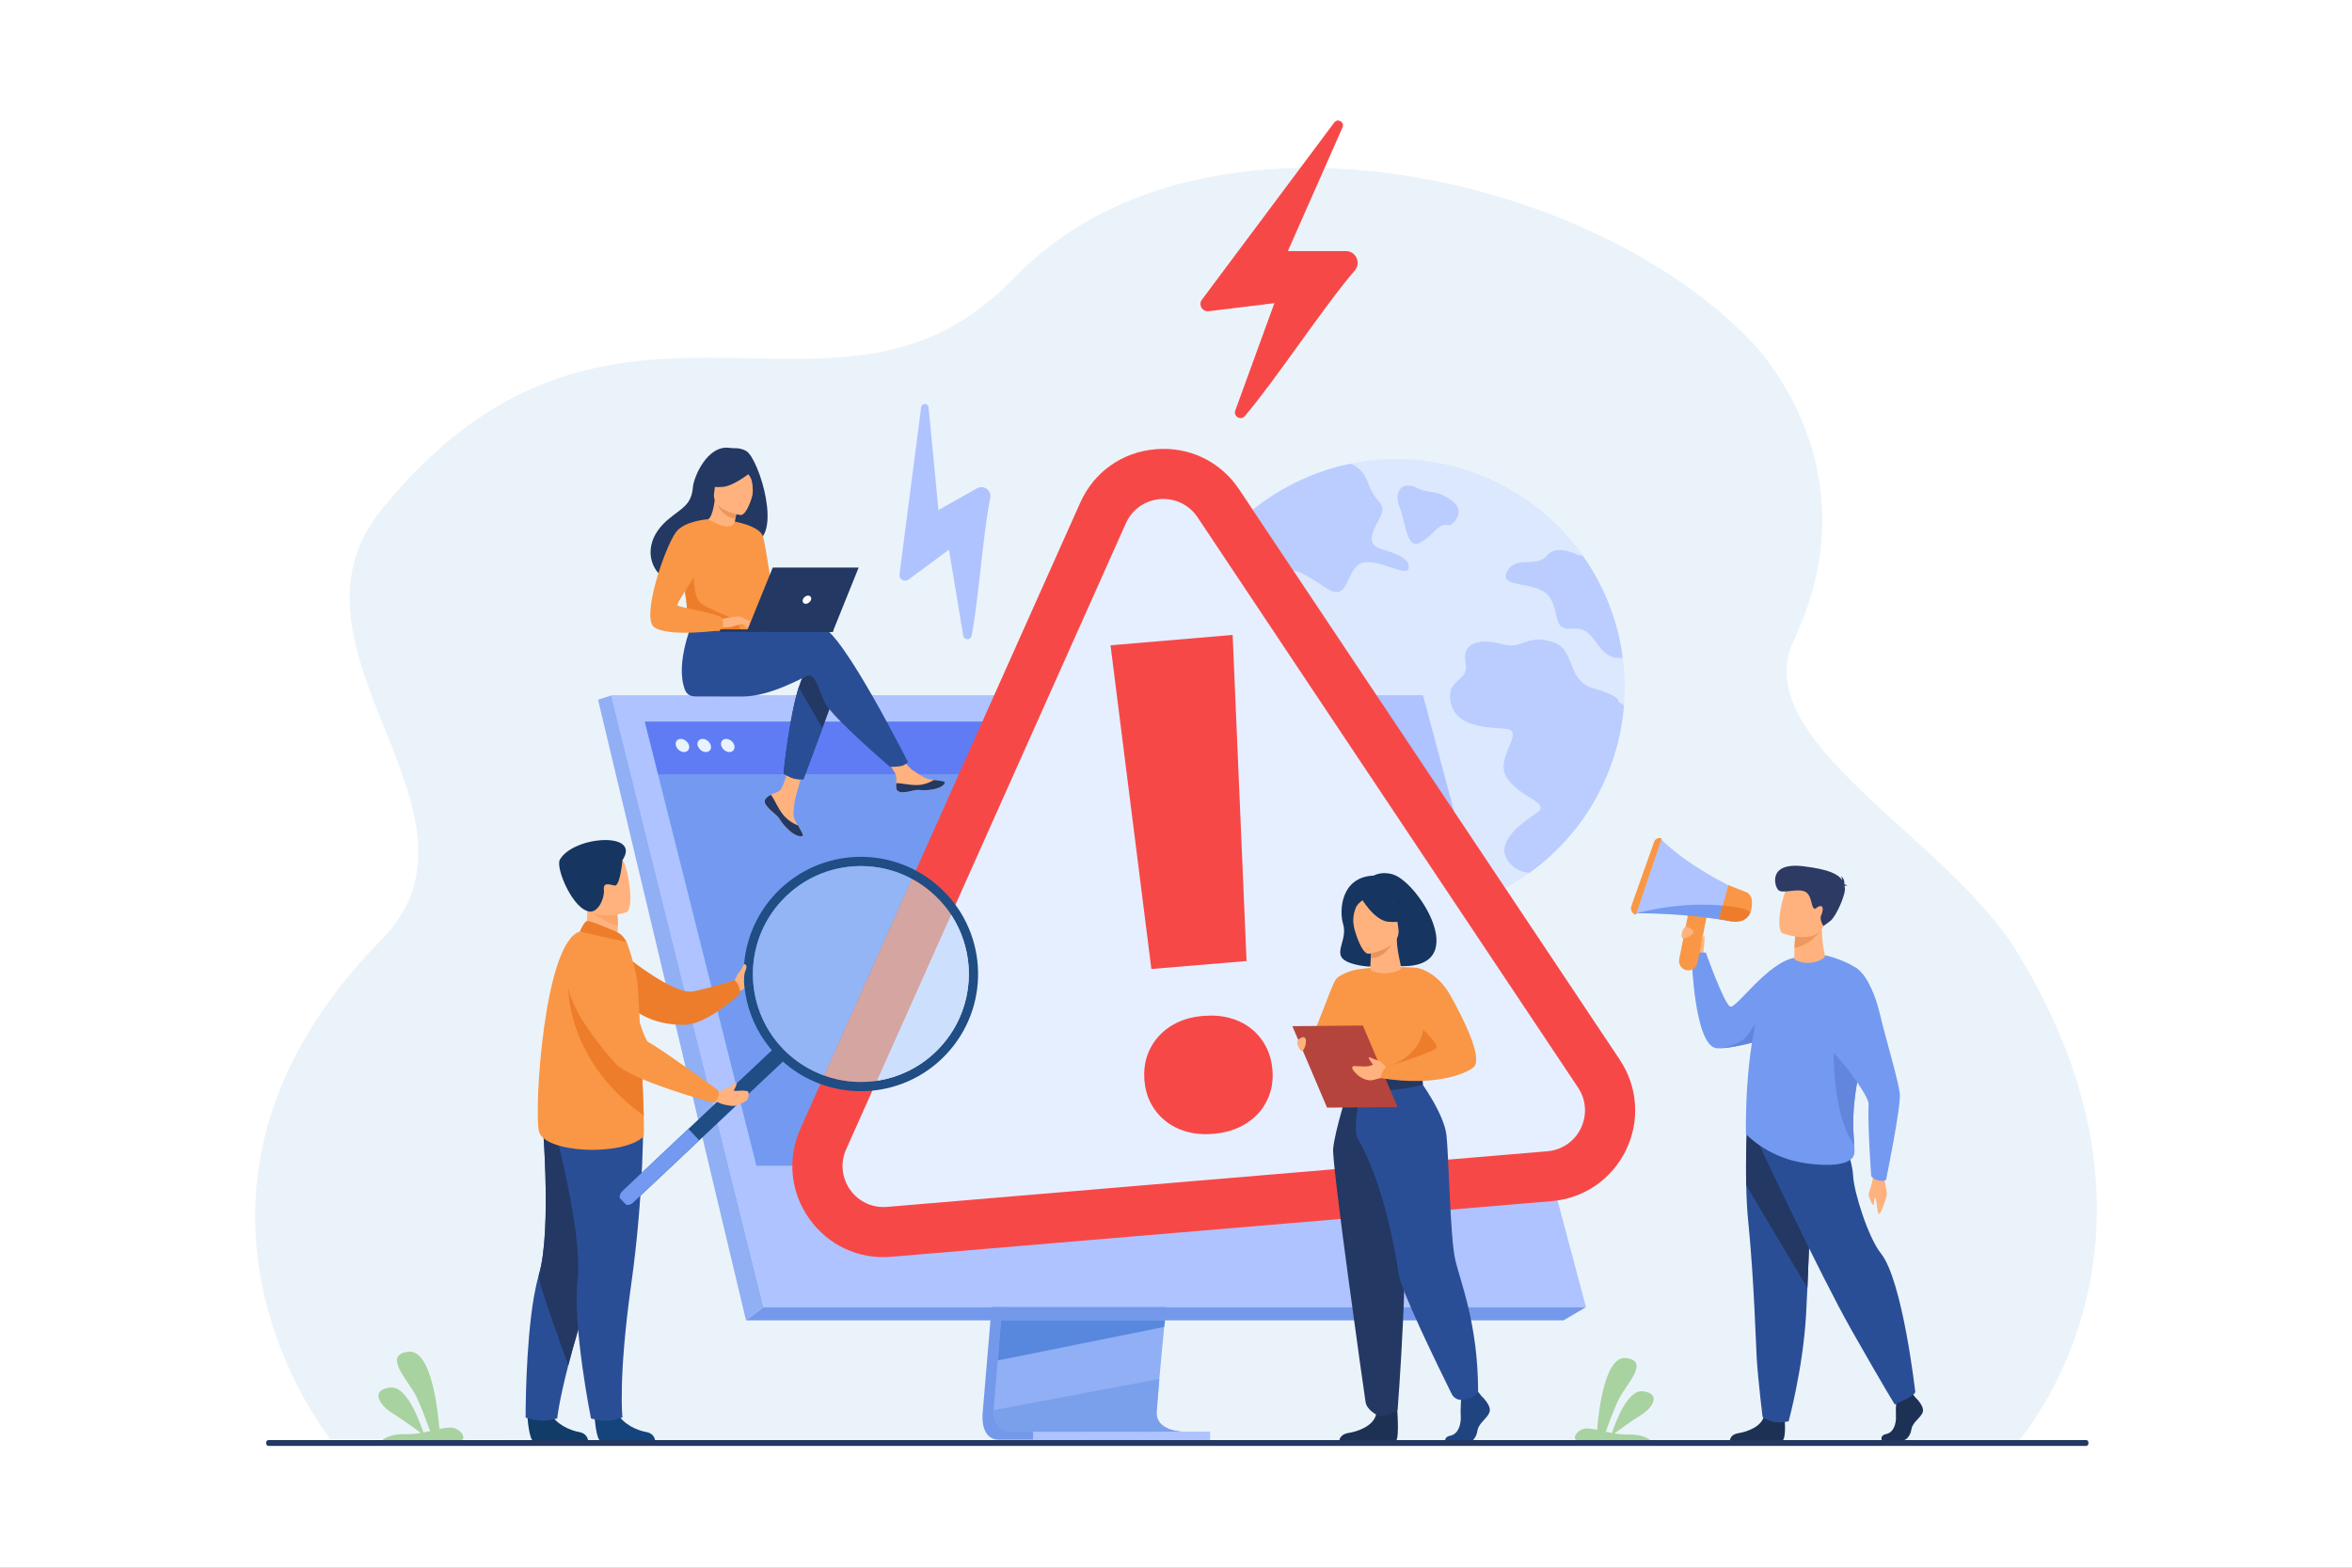 <?xml version="1.0" encoding="UTF-8" standalone="no"?>
<!DOCTYPE svg PUBLIC "-//W3C//DTD SVG 1.1//EN" "http://www.w3.org/Graphics/SVG/1.1/DTD/svg11.dtd">
<svg version="1.1" xmlns="http://www.w3.org/2000/svg" xmlns:xlink="http://www.w3.org/1999/xlink" preserveAspectRatio="xMidYMid meet" viewBox="0 0 213 142" width="213" height="142"><rect x="0" y="0" width="213" height="142" fill="#808080" stroke="none"/><defs><path d="M213 142L213 0L0 0L0 142L213 142Z" id="a1ZKyLgxa"></path><path d="M182.7 130.7C172.18 130.7 29.93 130.4 29.93 130.38C29.88 130.24 11.88 108.18 34.54 85.12C45.77 73.69 24.23 58.88 34.54 46.17C46.01 32.03 57.4 32.24 67.97 32.45C73.67 32.57 79.14 32.68 84.25 30.53C86.82 29.45 89.4 27.71 91.98 25.04C93.44 23.54 95.03 22.23 96.74 21.09C97 20.92 97.27 20.75 97.53 20.58C98.56 19.95 99.62 19.38 100.71 18.86C101.44 18.52 102.19 18.2 102.95 17.9C102.95 17.9 102.95 17.9 102.95 17.9C102.95 17.9 102.95 17.9 102.95 17.9C104.16 17.43 105.4 17.03 106.66 16.69C108.46 16.21 110.31 15.85 112.2 15.61C113.03 15.5 113.86 15.41 114.69 15.35C130.96 14.13 149.27 21.01 158.72 31.06C160.62 33.09 169.27 43.57 162.46 57.97C158.15 67.06 176.19 75.74 182.6 86.12C198.89 112.52 182.85 130.36 182.7 130.7" id="b27gj4bxH"></path><path d="M136.31 80.44L131.67 73.48L128.88 63.07L128.86 62.99L124.67 62.99C120.13 56.19 117.61 52.41 117.11 51.66C117.81 51.78 118.77 52.39 120 53.21C120.44 53.51 120.78 53.64 121.05 53.64C122.04 53.64 122.05 51.91 123.01 51.16C123.24 50.99 123.53 50.92 123.86 50.92C124.43 50.92 125.1 51.12 125.71 51.32C126.32 51.52 126.88 51.72 127.23 51.72C127.42 51.72 127.54 51.66 127.57 51.5C127.75 50.61 126.45 50.14 125.33 49.81C124.21 49.47 123.79 49.03 124.81 47.21C125.84 45.38 124.63 45.9 123.89 43.72C123.55 42.73 122.9 42.24 122.31 42C121.79 42.1 121.28 42.23 120.77 42.37C119.71 42.68 118.68 43.06 117.69 43.53C116.18 44.24 114.75 45.12 113.45 46.17C114.75 45.12 116.18 44.24 117.69 43.53C118.68 43.06 119.71 42.68 120.77 42.37C121.28 42.23 121.79 42.1 122.31 42C123.66 41.72 125.05 41.57 126.46 41.57C128.8 41.57 131.18 41.98 133.52 42.82C134.01 43 134.49 43.2 134.97 43.41C135.63 43.71 136.27 44.04 136.89 44.41C139.5 45.92 141.68 47.96 143.35 50.33C143.35 50.33 143.35 50.33 143.35 50.33C143.35 50.34 143.35 50.34 143.35 50.34C144.39 51.81 145.23 53.42 145.86 55.11C146.19 56 146.45 56.91 146.66 57.84C146.78 58.42 146.89 59 146.96 59.59C147.15 61.01 147.19 62.46 147.07 63.91C146.93 63.77 146.77 63.67 146.59 63.61C146.59 63.61 146.91 63.07 144.32 62.35C141.73 61.62 142.83 58.73 140.48 58.1C140.03 57.98 139.66 57.93 139.34 57.93C138.8 57.93 138.4 58.06 138.03 58.19C137.65 58.33 137.29 58.46 136.82 58.46C136.58 58.46 136.32 58.42 136.01 58.34C135.49 58.19 134.98 58.11 134.52 58.11C133.3 58.11 132.44 58.66 132.72 59.99C133.09 61.83 130.95 61.38 131.36 63.56C131.78 65.75 134.25 65.88 136.29 66.01C138.33 66.15 135.16 68.68 136.51 70.54C137.86 72.4 140.55 72.72 139.1 73.68C137.66 74.63 134.91 76.6 136.98 78.45C137.42 78.84 137.95 79.04 138.52 79.06C137.81 79.57 137.08 80.03 136.31 80.44M142.75 56.95C143.66 56.95 144.12 57.61 144.61 58.28C145.1 58.94 145.63 59.61 146.68 59.61C146.77 59.61 146.87 59.6 146.96 59.59C146.89 59 146.78 58.42 146.66 57.84C146.45 56.91 146.19 56 145.86 55.11C145.23 53.42 144.39 51.81 143.35 50.34C143.35 50.34 143.35 50.34 143.35 50.34C143.35 50.34 143.35 50.33 143.35 50.33C143.22 50.3 143.09 50.28 142.96 50.28C142.96 50.28 142.95 50.28 142.94 50.28C142.94 50.28 142.1 49.82 141.26 49.82C140.82 49.82 140.39 49.95 140.07 50.34C139.15 51.47 137.18 50.24 136.46 51.81C135.74 53.37 139.27 52.54 140.32 54.09C141.3 55.55 140.55 56.97 142.24 56.97C142.34 56.97 142.45 56.96 142.57 56.95C142.63 56.95 142.69 56.95 142.75 56.95M127.54 43.98C126.72 43.98 126.28 44.76 126.74 45.93C127.26 47.24 127.35 49.28 128.23 49.28C128.37 49.28 128.53 49.23 128.71 49.11C129.9 48.37 130.15 47.55 130.96 47.55C131.07 47.55 131.19 47.57 131.33 47.6C131.33 47.6 133.01 46.41 131.43 45.31C129.85 44.21 129.66 44.83 128.36 44.2C128.06 44.05 127.79 43.98 127.54 43.98" id="axXte6RDF"></path><path d="M121.05 53.64C120.78 53.64 120.44 53.51 120 53.21C118.77 52.39 117.81 51.78 117.11 51.66C117.11 51.66 117.11 51.66 117.11 51.66C114.91 48.37 113.69 46.54 113.45 46.17C114.75 45.12 116.18 44.24 117.69 43.53C118.68 43.06 119.71 42.68 120.77 42.37C121.28 42.23 121.79 42.1 122.31 42C122.9 42.24 123.55 42.73 123.89 43.72C124.63 45.9 125.84 45.38 124.81 47.21C123.79 49.03 124.21 49.47 125.33 49.81C126.45 50.14 127.75 50.61 127.57 51.5C127.54 51.66 127.42 51.72 127.23 51.72C126.88 51.72 126.32 51.52 125.71 51.32C125.1 51.12 124.43 50.92 123.86 50.92C123.53 50.92 123.24 50.99 123.01 51.16C122.05 51.91 122.04 53.64 121.05 53.64" id="b9JtkpAa8"></path><path d="M138.52 79.06C137.95 79.04 137.42 78.84 136.98 78.45C134.91 76.6 137.66 74.63 139.1 73.68C140.55 72.72 137.86 72.4 136.51 70.54C135.16 68.68 138.33 66.15 136.29 66.01C134.25 65.88 131.78 65.75 131.36 63.56C130.95 61.38 133.09 61.83 132.72 59.99C132.44 58.66 133.3 58.11 134.52 58.11C134.98 58.11 135.49 58.19 136.01 58.34C136.32 58.42 136.58 58.46 136.82 58.46C137.29 58.46 137.65 58.33 138.03 58.19C138.4 58.06 138.8 57.93 139.34 57.93C139.66 57.93 140.03 57.98 140.48 58.1C142.83 58.73 141.73 61.62 144.32 62.35C146.91 63.07 146.59 63.61 146.59 63.61C146.77 63.67 146.93 63.77 147.07 63.91C146.93 65.72 146.54 67.54 145.89 69.33C145.45 70.52 144.92 71.65 144.3 72.72C142.81 75.26 140.83 77.4 138.52 79.06" id="g5cvJn1bCt"></path><path d="M146.68 59.61C145.63 59.61 145.1 58.94 144.61 58.28C144.12 57.61 143.66 56.95 142.75 56.95C142.69 56.95 142.63 56.95 142.57 56.95C142.45 56.96 142.34 56.97 142.24 56.97C140.55 56.97 141.3 55.55 140.32 54.09C139.27 52.54 135.74 53.37 136.46 51.81C137.18 50.24 139.15 51.47 140.07 50.34C140.39 49.95 140.82 49.82 141.26 49.82C142.1 49.82 142.94 50.28 142.94 50.28C142.95 50.28 142.96 50.28 142.96 50.28C143.09 50.28 143.22 50.3 143.35 50.33C143.35 50.33 143.35 50.33 143.35 50.33C143.35 50.34 143.35 50.34 143.35 50.34C144.39 51.81 145.23 53.42 145.86 55.11C146.19 56 146.45 56.91 146.66 57.84C146.78 58.42 146.89 59 146.96 59.59C146.87 59.6 146.77 59.61 146.68 59.61" id="a5xwer7l8a"></path><path d="M128.23 49.28C127.35 49.28 127.26 47.24 126.74 45.93C126.28 44.76 126.72 43.98 127.54 43.98C127.79 43.98 128.06 44.05 128.36 44.2C129.66 44.83 129.85 44.21 131.43 45.31C133.01 46.41 131.33 47.6 131.33 47.6C131.19 47.57 131.07 47.55 130.96 47.55C130.15 47.55 129.9 48.37 128.71 49.11C128.53 49.23 128.37 49.28 128.23 49.28" id="bigjHqiI4"></path><path d="M34.63 130.44C38.96 130.44 41.36 130.44 41.85 130.44C42.23 130.11 41.58 129.36 40.89 129.31C40.6 129.29 40.22 129.35 39.79 129.44C39.69 128.13 39.13 122.2 36.99 122.44C34.59 122.7 36.99 125.05 37.67 126.43C38.17 127.46 38.7 128.94 38.95 129.63C38.75 129.67 38.55 129.72 38.34 129.75C38.02 128.78 36.84 125.49 35.33 125.68C33.56 125.9 34.28 127.22 35.53 128C36.45 128.58 37.58 129.4 38.12 129.79C37.66 129.87 37.19 129.92 36.7 129.91C35.47 129.88 34.87 130.24 34.63 130.44" id="aw4I8HB10"></path><path d="M149.43 130.44C145.41 130.44 143.18 130.44 142.73 130.44C142.37 130.13 142.98 129.44 143.62 129.39C143.89 129.37 144.24 129.43 144.64 129.52C144.73 128.29 145.26 122.79 147.24 123.01C149.47 123.25 147.24 125.43 146.61 126.72C146.14 127.67 145.65 129.04 145.42 129.69C145.61 129.73 145.79 129.77 145.99 129.8C146.28 128.89 147.38 125.84 148.78 126.02C150.42 126.23 149.76 127.45 148.6 128.18C147.74 128.71 146.7 129.47 146.2 129.84C146.62 129.91 147.06 129.95 147.51 129.94C148.65 129.92 149.21 130.26 149.43 130.44" id="a2WfMrUhdJ"></path><path d="M154.22 86.52C154.22 86.52 154.38 84.93 153.55 84.99C152.72 85.04 152.5 85.42 152.59 85.73C152.68 86.03 153.49 87.04 153.49 87.04C153.49 87.04 153.49 87.04 153.49 87.04L154.22 86.52" id="c4wNvGs9Ok"></path><path d="M167.14 89.7C167.14 89.7 166.22 90.77 164.25 92.02C164.06 92.14 163.87 92.26 163.66 92.38C162.89 92.82 161.99 93.28 160.95 93.71C160.84 93.75 160.71 93.81 160.55 93.86C159.37 94.29 157.19 94.89 155.84 94.95C155.73 94.95 155.62 94.95 155.51 94.95C153.46 94.87 153.21 86.9 153.21 86.9C153.21 86.9 153.44 86.1 154.49 86.3C154.49 86.3 156.09 90.8 156.67 91.17C157.18 91.49 160.11 87.05 162.63 86.74C164.33 86.53 167.14 89.7 167.14 89.7" id="axUElv8dN"></path><path d="M161.62 128.56C161.62 128.56 161.78 130.32 161.4 130.5C161.4 130.5 161.4 130.5 161.4 130.5C158.56 130.49 156.98 130.49 156.66 130.49C156.66 130.49 156.66 129.94 157.42 129.82C158.18 129.7 159.52 129.25 159.75 128.26C159.98 127.26 161.62 128.56 161.62 128.56" id="aa2WHm7Jg"></path><path d="M158.14 107.33C158.16 108.48 158.22 109.66 158.33 110.72C158.84 115.77 159.02 121.87 159.09 123.04C159.22 125.08 159.62 128.34 159.62 128.34C159.62 128.34 160.42 129.1 161.98 128.74C161.98 128.74 163.27 124.04 163.56 119.1C163.57 119.02 163.57 118.94 163.57 118.86C163.61 118.2 163.64 117.45 163.68 116.65C163.92 111.25 164.17 103.23 164.17 103.23C164.17 103.23 164.17 103.23 164.17 103.23C160.6 102.39 158.61 101.93 158.22 101.83C158.22 101.83 158.08 104.47 158.14 107.33" id="j3QYvJB2F3"></path><path d="M158.14 107.33C159.65 109.93 162.53 114.73 163.68 116.65C163.92 111.25 164.17 103.23 164.17 103.23C164.17 103.23 164.17 103.23 164.17 103.23C160.6 102.39 158.61 101.93 158.22 101.83C158.22 101.83 158.08 104.47 158.14 107.33" id="e31nE9Wtbm"></path><path d="M160.55 93.86C159.37 94.29 157.19 94.89 155.84 94.95C156.05 94.91 157.55 94.61 158.11 93.94C158.71 93.22 159.71 91.26 160.51 92.06C160.89 92.44 160.78 93.18 160.55 93.86" id="a3aHcqK9cS"></path><path d="M170.56 106.48C170.56 106.48 170.93 107.93 170.87 108.25C170.81 108.57 170.45 109.66 170.23 109.93C170 110.21 169.99 108.76 169.84 108.53C169.69 108.3 169.77 109.07 169.65 109.13C169.53 109.2 169.33 108.55 169.24 108.32C169.15 108.1 169.56 107.3 169.6 106.73C169.64 106.16 170.56 106.48 170.56 106.48" id="c8ip8qybP"></path><path d="M173.45 126.57C173.45 126.57 174.29 127.34 174.13 127.89C173.96 128.44 173.2 128.8 173.1 129.47C172.99 130.14 172.58 130.5 172.21 130.5C171.84 130.5 170.44 130.5 170.44 130.5C170.44 130.5 170.17 130.03 170.83 129.89C171.49 129.75 171.74 128.96 171.7 128.23C171.66 127.5 171.76 126.53 171.76 126.53C171.76 126.53 171.76 126.53 171.76 126.53L173.16 126.2L173.45 126.57" id="c3utqWfj8"></path><path d="M159.16 103.35C159.16 103.35 164.73 115.28 167.7 120.52C170.67 125.75 171.59 127.21 171.59 127.21C171.59 127.21 173.29 126.54 173.45 126.09C173.45 126.09 172.31 115.98 170.33 113.52C169.2 112.12 167.88 107.95 167.82 106.49C167.76 105.03 166.46 101.54 166.46 101.54C166.46 101.54 166.46 101.54 166.46 101.54L159.16 103.35" id="dwQgLebb1"></path><path d="M158.12 102.73C158.12 102.73 159.93 104.69 163.02 105.28C164.37 105.54 167.12 105.79 167.8 104.82C167.96 104.6 167.96 104.26 167.93 103.74C167.84 102.38 167.49 99.75 169.04 94.46C169.18 93.97 169.28 93.5 169.33 93.05C169.67 90.35 169.64 88.31 167.29 87.22C163.78 85.59 162.34 86.93 162.34 86.93C162.34 86.93 160.47 87.8 159.61 90.35C157.91 95.44 158.12 102.73 158.12 102.73" id="a2CklM5dav"></path><path d="M165.18 86.77C164.59 87.19 163.55 87.44 162.56 86.94C162.48 86.9 162.49 86.38 162.51 85.86C162.53 85.36 162.58 84.86 162.58 84.86C162.58 84.86 162.58 84.86 162.58 84.86L163.83 84.04C164.54 83.57 164.94 83.31 165.02 83.26C164.88 85.95 165.45 86.58 165.18 86.77" id="fIrOtK8hj"></path><path d="M164.81 84.37C164.81 84.37 164 85.59 162.51 85.86C162.53 85.36 162.58 84.8 162.58 84.8C162.58 84.8 162.58 84.8 162.58 84.8L163.83 84.04L164.81 84.37" id="aVVzQe6gl"></path><path d="M161.46 84.55C161.46 84.55 164.48 85.67 165.15 83.81C165.83 81.95 166.67 80.84 164.77 80.04C162.87 79.24 162.23 79.82 161.85 80.38C161.47 80.95 160.69 84.2 161.46 84.55" id="c1n6z8DRZa"></path><path d="M167.04 80.25C167.07 80.22 167.14 80.21 167.29 80.23C167.29 80.23 167.19 80.13 167.03 80.1C167.04 79.89 167.01 79.51 166.68 79.35C166.68 79.35 166.84 79.49 166.82 79.71C166.5 79.22 165.7 78.74 163.26 78.46C160.06 78.09 160.7 80.31 161.06 80.63C161.42 80.96 162.58 80.5 163.33 80.71C164.08 80.92 164.01 82.05 164.24 82.25C164.46 82.45 164.42 82.17 164.8 82.08C165.18 81.99 165.1 82.57 164.92 82.93C164.75 83.29 165.13 83.88 165.13 83.88C165.13 83.88 165.13 83.88 165.72 83.45C166.3 83.03 167.2 80.9 167.07 80.39C167.06 80.34 167.05 80.29 167.04 80.25" id="aqQyP85kP"></path><path d="M167.93 103.74C167.84 102.38 167.49 99.75 169.04 94.46C169.18 93.97 169.28 93.5 169.33 93.05C168.19 92.67 166.1 93.52 166.1 93.52C166.1 93.52 165.61 100.5 167.93 103.74" id="j850URZeS"></path><path d="M167.92 87.57C167.92 87.57 169.33 88.09 170.24 91.82C170.83 94.29 171.93 97.92 172.05 99.06C172.17 100.21 170.8 106.88 170.8 106.88C170.8 106.88 170.6 107.03 170.13 106.93C169.67 106.84 169.46 106.53 169.46 106.53C169.46 106.53 169.13 102.08 169.22 99.98C169.25 99.11 165.18 93.58 162.97 92.87C162.11 92.59 167.92 87.57 167.92 87.57" id="b1ZhHlpsop"></path><path d="M148.18 82.73C148.18 82.73 152.26 82.62 156.97 83.49C156.97 83.49 156.97 83.49 156.97 83.49L157.46 82.25C157.78 81.43 157.96 80.98 158 80.89C158 80.89 153.27 78.85 150.43 76.02C150.43 76.02 150.43 76.02 150.43 76.02L148.18 82.73" id="a4FC6CEVF"></path><path d="M150.49 75.95C149.09 80.1 148.31 82.41 148.15 82.87C147.81 82.77 147.62 82.4 147.74 82.06C147.74 82.06 147.74 82.06 147.74 82.06C148.98 78.58 149.66 76.64 149.8 76.25C149.9 75.97 150.22 75.83 150.49 75.95" id="d1JUs0mfnv"></path><path d="M152.73 87.88C153.18 87.97 153.63 87.68 153.72 87.22C153.72 87.22 153.72 87.22 153.72 87.22C154.21 84.8 154.48 83.45 154.53 83.18C154.62 82.73 154.32 82.28 153.87 82.19C153.41 82.1 152.96 82.4 152.87 82.85C152.87 82.85 152.87 82.85 152.87 82.85C152.39 85.27 152.12 86.62 152.07 86.89C151.98 87.34 152.27 87.79 152.73 87.88" id="asAChPkSu"></path><path d="M148.18 82.73C148.18 82.73 152.26 82.62 156.97 83.49C156.97 83.49 156.97 83.49 156.97 83.49C157.26 82.74 157.42 82.33 157.46 82.25C153.03 81.34 148.18 82.73 148.18 82.73" id="b3WuZVGgL"></path><path d="M155.66 83.24C156.43 83.37 156.85 83.45 156.94 83.46C156.92 83.46 158.12 83.69 158.52 82.63C158.55 82.55 158.58 82.48 158.59 82.4C158.9 81.07 158.17 80.82 158.17 80.82C158.17 80.82 158.17 80.82 158.17 80.82L156.53 80.18C156.22 81.29 156.04 81.91 156.01 82.03C156.01 82.03 156.01 82.03 156.01 82.03C156.01 82.03 156.01 82.03 156.01 82.03L155.66 83.24" id="b3ZJ1Vt15Z"></path><path d="M155.66 83.24C156.43 83.37 156.85 83.45 156.94 83.46C156.92 83.46 158.12 83.69 158.52 82.63C157.8 82.1 156.01 82.03 156.01 82.03C156.01 82.03 156.01 82.03 156.01 82.03C156.01 82.03 156.01 82.03 156.01 82.03L155.66 83.24" id="e3BOCL1Md4"></path><path d="M152.84 83.97C152.84 83.97 153.46 84.22 153.35 84.5C153.23 84.77 152.44 85.15 152.31 84.93C152.19 84.72 152.45 83.74 152.84 83.97" id="anI9vqrUQ"></path><path d="M154.23 86.27C154.23 86.27 154.35 85.63 154.35 85.34C154.36 85.04 154.4 84.8 154.33 84.8C154.26 84.79 154.21 84.84 154.18 84.94C154.15 85.03 154.04 85.61 154.04 85.61C154.04 85.61 154.04 85.61 154.04 85.61L154.1 86.18L154.23 86.27" id="b1a2ZfxfT7"></path><path d="M92.53 85.85C90.41 111.06 89.24 125.07 89 127.87C89 127.87 88.63 130.42 90.53 130.42C93.64 130.43 106.03 130.42 106.03 130.42C106.03 130.42 103.69 129.89 103.71 128.7C103.75 127.29 107.84 85.45 107.84 85.45C107.84 85.45 107.84 85.45 107.84 85.45L92.53 85.85" id="c2p8eJ2rcM"></path><path d="M107.2 129.68C106.58 129.68 94.59 129.7 91.56 129.66C90.23 129.64 90 128.48 89.99 127.73C89.99 127.37 90.03 127.11 90.03 127.11C90.03 127.11 90.03 127.11 90.03 127.11L90.12 126.02L90.36 123.23L90.56 120.77L90.83 117.61L91.05 114.95L93.56 85.09C102.75 84.85 107.85 84.72 108.87 84.69C108.87 84.69 107.15 102.2 105.93 114.95C105.79 116.37 105.66 117.73 105.54 119C105.5 119.4 105.47 119.8 105.43 120.19C105.32 121.39 105.21 122.5 105.12 123.48C105.08 123.99 105.03 124.47 104.99 124.91C104.84 126.63 104.75 127.73 104.74 127.94C104.74 128.06 104.75 128.17 104.77 128.28C105.03 129.61 106.97 129.68 107.2 129.68" id="i2Vv1n9jRP"></path><path d="M55.36 62.99L63.96 97.56L65.14 102.3L69.15 118.4L143.63 118.4L128.86 62.99L55.36 62.99" id="f17cPn5ELZ"></path><path d="M55.36 62.99L54.16 63.38L67.56 119.6L69.15 118.4L55.36 62.99" id="a5zXnNAsHD"></path><path d="M67.56 119.6L141.59 119.6L143.63 118.4L69.15 118.4L67.56 119.6" id="fbDJUxPjX"></path><path d="M109.59 130.44L109.59 129.68L93.56 129.68L93.56 130.44L109.59 130.44Z" id="apl4pCqi6"></path><path d="M105.51 119.6L105.43 120.19L90.36 123.23L90.56 120.77L90.66 119.6L105.51 119.6" id="c6ggTBmYk"></path><path d="M107.2 129.68C99.44 129.68 95.14 129.68 94.27 129.68C93.12 129.67 92.16 129.67 91.56 129.66C90.23 129.64 90 128.48 89.99 127.73C89.99 127.73 89.99 127.73 89.99 127.73C98.99 126.04 103.99 125.1 104.99 124.91C104.84 126.63 104.75 127.73 104.74 127.94C104.74 127.94 104.74 127.94 104.74 127.95C104.74 128.06 104.75 128.17 104.77 128.28C105.03 129.61 106.97 129.68 107.2 129.68" id="bvwPLXy9M"></path><path d="M99.86 129.68C97.91 129.68 95.9 129.68 94.27 129.68C94.27 129.68 94.27 129.68 94.27 129.68C102.03 129.68 106.34 129.68 107.2 129.68C106.88 129.68 103.48 129.68 99.86 129.68" id="b6vSVtm6A1"></path><path d="M55.36 62.99L128.86 62.99L140.78 107.52L66.44 107.52L55.36 62.99" id="af2MYUpLh"></path><path d="M137.32 105.59L68.5 105.59L66.04 95.8L65.09 92.01L64.7 90.46L62.17 80.39L62.04 79.87L60.7 74.55L60.1 72.17L59.59 70.13L58.4 65.37L126.23 65.37L127.54 70.13L128.1 72.17L128.76 74.55L133.08 90.23L133.08 90.23L133.45 91.56L133.62 92.18L136.6 103.01L137.32 105.59" id="b6MxHcwrsk"></path><path d="M127.54 70.13L59.6 70.13L58.4 65.37L126.23 65.37L127.54 70.13" id="a63Nb7KAY"></path><path d="M61.21 67.52C61.12 67.2 61.32 66.93 61.65 66.93C61.98 66.93 62.31 67.2 62.4 67.52C62.48 67.85 62.28 68.12 61.95 68.12C61.62 68.12 61.29 67.85 61.21 67.52" id="eau6a4tZHe"></path><path d="M63.18 67.52C63.1 67.2 63.3 66.93 63.63 66.93C63.96 66.93 64.29 67.2 64.37 67.52C64.46 67.85 64.26 68.12 63.93 68.12C63.6 68.12 63.27 67.85 63.18 67.52" id="btmqTTU2n"></path><path d="M65.31 67.52C65.23 67.2 65.43 66.93 65.76 66.93C66.09 66.93 66.42 67.2 66.5 67.52C66.59 67.85 66.39 68.12 66.06 68.12C65.73 68.12 65.4 67.85 65.31 67.52" id="b2V87Uh6UT"></path><path d="M112.73 37.69C115.52 34.42 119.81 27.86 122.69 24.5C123.29 23.81 122.79 22.74 121.88 22.74C121.88 22.74 121.88 22.74 121.88 22.74L116.63 22.74C119.6 16.02 121.25 12.28 121.58 11.54C121.79 11.06 121.14 10.68 120.83 11.1C120.83 11.1 120.83 11.1 120.83 11.1C113.64 20.72 109.64 26.07 108.85 27.14C108.5 27.6 108.88 28.26 109.46 28.19C109.46 28.19 109.46 28.19 109.46 28.19L115.41 27.46C113.28 33.29 112.1 36.53 111.87 37.18C111.67 37.72 112.37 38.12 112.73 37.69" id="a9I2MKH9l"></path><path d="M87.99 57.58C88.62 54.37 89.01 48.41 89.68 45.1C89.81 44.42 89.09 43.89 88.48 44.23C88.48 44.23 88.48 44.23 88.48 44.23L84.99 46.2C84.45 40.62 84.15 37.52 84.09 36.9C84.05 36.5 83.48 36.49 83.42 36.89C83.42 36.89 83.42 36.89 83.42 36.89C82.25 45.97 81.59 51.02 81.46 52.03C81.41 52.47 81.91 52.76 82.27 52.5C82.27 52.5 82.27 52.5 82.27 52.5L85.94 49.79C86.71 54.46 87.14 57.05 87.23 57.57C87.3 58 87.91 58.01 87.99 57.58" id="f38hecRBR"></path><path d="M140.32 106.54C104.44 109.56 84.51 111.24 80.52 111.58C75.98 111.96 72.7 107.33 74.56 103.17C74.56 103.17 74.56 103.17 74.56 103.17C89.76 69.15 98.2 50.25 99.89 46.47C101.81 42.17 107.72 41.67 110.33 45.59C110.33 45.59 110.33 45.59 110.33 45.59C131.01 76.59 142.5 93.81 144.8 97.25C147.33 101.05 144.86 106.16 140.32 106.54" id="aXvXPxpB"></path><path d="M105.04 45.21C103.67 45.33 102.52 46.15 101.96 47.4C101.96 47.4 101.96 47.4 101.96 47.4C86.76 81.42 78.32 100.32 76.63 104.1C76.09 105.31 76.22 106.68 76.99 107.77C77.76 108.85 79.01 109.43 80.33 109.32C80.33 109.32 80.33 109.32 80.33 109.32C116.21 106.29 136.14 104.62 140.13 104.28C141.45 104.17 142.59 103.39 143.17 102.19C143.74 100.99 143.65 99.62 142.91 98.51C142.91 98.51 142.91 98.51 142.91 98.51C122.23 67.52 110.74 50.3 108.45 46.85C107.68 45.71 106.41 45.1 105.04 45.21M140.51 108.8C104.63 111.83 84.7 113.5 80.71 113.84C77.77 114.09 75 112.8 73.29 110.39C71.58 107.99 71.28 104.94 72.48 102.25C72.48 102.25 72.48 102.25 72.48 102.25C87.68 68.23 96.13 49.33 97.82 45.55C99.06 42.76 101.62 40.94 104.66 40.69C107.7 40.43 110.53 41.8 112.22 44.33C112.22 44.33 112.22 44.33 112.22 44.33C132.9 75.33 144.39 92.55 146.69 95.99C148.32 98.45 148.54 101.5 147.26 104.16C145.97 106.82 143.45 108.55 140.51 108.8" id="a1TAATXhOH"></path><path d="M104.27 87.77L100.57 58.45L111.63 57.51L112.89 87.05L104.27 87.77ZM103.64 97.87C103.58 97.1 103.65 96.37 103.87 95.69C104.09 95.02 104.44 94.42 104.9 93.9C105.36 93.38 105.93 92.95 106.62 92.62C107.3 92.3 108.08 92.09 108.97 92.02C109.85 91.95 110.67 92.01 111.41 92.22C112.15 92.43 112.79 92.75 113.33 93.19C113.87 93.62 114.31 94.16 114.64 94.79C114.97 95.42 115.17 96.12 115.23 96.89C115.3 97.66 115.22 98.38 115 99.04C114.78 99.71 114.44 100.3 113.98 100.82C113.51 101.34 112.93 101.77 112.24 102.1C111.54 102.43 110.75 102.63 109.87 102.7C108.98 102.78 108.18 102.71 107.45 102.5C106.72 102.29 106.08 101.97 105.54 101.53C105 101.1 104.56 100.57 104.23 99.95C103.9 99.33 103.71 98.64 103.64 97.87" id="b3bSOnzgqa"></path><path d="M66.51 88.85C66.51 88.85 66.7 88.42 66.82 88.23C66.94 88.03 67.46 87.44 67.55 87.57C67.63 87.71 67.99 88.6 67.8 88.85C67.61 89.1 67.81 89.53 66.88 89.79C66.88 89.79 66.88 89.79 66.88 89.79L66.51 88.85" id="fevHo2LYQ"></path><path d="M56.14 86.18C56.14 86.18 60.92 90.17 62.78 89.8C64.23 89.51 66.54 88.78 66.54 88.78C66.54 88.78 67.15 89.36 66.97 90.05C66.97 90.05 64.04 92.82 61.95 92.83C58.68 92.86 57.14 91.21 57.14 91.21C57.14 91.21 57.14 91.21 57.14 91.21L56.14 86.18" id="f2GxO74hw"></path><path d="M47.76 128.25C47.76 128.25 47.9 130.49 48.33 130.52C48.39 130.52 50.53 130.52 50.53 130.52C50.53 130.52 50.53 130.52 50.53 130.52C52.16 130.51 53.07 130.51 53.26 130.51C53.26 130.51 53.24 129.85 52.44 129.71C51.64 129.57 50.31 129.01 49.82 127.95C49.32 126.85 47.76 128.25 47.76 128.25" id="bAMOCDhzI"></path><path d="M47.6 128.4C47.6 128.4 48.43 128.68 49.08 128.68C49.8 128.68 50.46 128.48 50.46 128.48C50.46 128.48 50.61 126.97 51.47 123.65C51.92 121.9 52.57 119.66 53.48 116.87C56.01 109.17 56.78 104.66 56.85 104.24C56.86 104.22 56.86 104.2 56.86 104.2C56.86 104.2 56.86 104.2 56.86 104.2L56.85 104.2C52.18 102.15 49.59 101.01 49.07 100.78C49.07 100.78 50.03 111.4 48.8 115.47C48.63 116.04 48.49 116.71 48.36 117.42C47.58 121.85 47.6 128.4 47.6 128.4" id="dXMov4xGp"></path><path d="M51.47 123.65C51.92 121.9 52.57 119.66 53.48 116.87C56.01 109.17 56.78 104.66 56.85 104.24C56.85 104.22 56.85 104.21 56.85 104.2C56.85 104.2 56.85 104.2 56.85 104.2C52.18 102.15 49.59 101.01 49.07 100.78C49.07 100.78 50.03 111.4 48.8 115.47C48.63 116.04 51.47 123.65 51.47 123.65" id="i9gs9RCBz"></path><path d="M53.84 128.25C53.84 128.25 53.98 130.49 54.41 130.52C54.47 130.52 56.6 130.52 56.6 130.52C56.6 130.52 56.6 130.52 56.6 130.52C58.24 130.51 59.15 130.51 59.33 130.51C59.33 130.51 59.32 129.85 58.52 129.71C57.72 129.57 56.38 129.01 55.9 127.95C55.39 126.85 53.84 128.25 53.84 128.25" id="aqmJhIX4"></path><path d="M58.25 101.03C58.25 101.03 58.35 107.91 57.16 116.36C55.97 124.8 56.37 128.39 56.37 128.39C56.37 128.39 55.56 128.65 55.23 128.68C54.39 128.75 53.52 128.48 53.52 128.48C53.52 128.48 51.82 120.03 52.31 115.81C52.8 111.58 49.98 101.3 49.98 101.3C49.98 101.3 49.98 101.3 49.98 101.3L58.25 101.03" id="dgg7IhtwQ"></path><path d="M52.73 84.94L54.25 85.93C55.08 85.7 55.54 85.57 55.63 85.54C55.89 85.18 55.95 84.48 55.96 83.88C55.96 83.28 55.9 82.78 55.9 82.78C55.9 82.78 55.9 82.78 55.9 82.78L53.85 81.87C53.4 81.67 53.14 81.56 53.09 81.54C53.09 81.55 53.15 82.16 53.16 82.25C53.3 83.85 52.73 84.94 52.73 84.94" id="aYy8SwPX3"></path><path d="M58.28 102.95C56.39 104.77 49.24 104.46 48.8 102.45C48.36 100.44 49.28 85.33 52.51 84.38C53.18 84.18 56.76 85.34 56.76 85.34C56.76 85.34 57.32 86.81 57.69 88.69C57.76 89.05 57.97 92.91 58.13 96.52C58.2 98.21 58.26 99.85 58.3 101.05C58.32 102.17 58.33 102.91 58.28 102.95" id="a1A4hBS7eD"></path><path d="M53.31 82.28C53.73 82.98 55.19 83.6 55.96 83.88C55.96 83.28 55.9 82.78 55.9 82.78C55.9 82.78 55.9 82.78 55.9 82.78C54.67 82.23 53.99 81.93 53.85 81.87C53.4 81.87 53.13 81.97 53.31 82.28" id="a2xMxwd7JU"></path><path d="M56.68 82.65C56.68 82.65 53.37 83.68 52.76 81.62C52.15 79.55 51.32 78.29 53.4 77.55C55.48 76.8 56.13 77.47 56.5 78.11C56.87 78.75 57.52 82.33 56.68 82.65" id="b3mn7zQowZ"></path><path d="M56.37 77.91C56.37 77.91 56.16 80.31 55.66 80.21C55.16 80.11 54.62 79.88 54.69 80.61C54.76 81.33 54.21 82.57 53.49 82.57C51.95 82.56 50.28 78.62 50.7 77.87C51.92 75.71 58.12 75.28 56.37 77.91" id="f1P9Qqa52V"></path><path d="M55.88 84.43C55.84 84.42 53.42 83.33 53.14 83.43C52.86 83.52 52.51 84.38 52.51 84.38C52.51 84.38 52.51 84.38 52.51 84.38C55.06 84.96 56.48 85.28 56.76 85.34C56.76 85.34 56.43 84.66 55.88 84.43" id="anlU73Dss"></path><path d="M70.92 96.14C62.8 103.79 58.28 108.04 57.38 108.89C57.12 109.14 56.78 109.22 56.64 109.06C56.64 109.06 56.64 109.06 56.64 109.06C56.36 108.77 56.21 108.61 56.18 108.58C56.04 108.42 56.14 108.1 56.4 107.85C56.4 107.85 56.4 107.85 56.4 107.85C64.53 100.2 69.04 95.95 69.94 95.1C70.21 94.85 70.54 94.77 70.69 94.92C70.69 94.92 70.69 94.92 70.69 94.92C70.96 95.21 71.11 95.37 71.14 95.4C71.29 95.56 71.19 95.89 70.92 96.14" id="c30kPIlGnM"></path><path d="M63.32 103.29C59.76 106.65 57.78 108.51 57.38 108.89C57.12 109.14 56.78 109.22 56.64 109.06C56.64 109.06 56.64 109.06 56.64 109.06C56.36 108.77 56.21 108.61 56.18 108.58C56.04 108.42 56.14 108.1 56.4 107.85C56.4 107.85 56.4 107.85 56.4 107.85L62.34 102.25L63.32 103.29" id="c4qIlqqoK"></path><path d="M70.84 81.53C73.18 79.04 76.51 78.05 79.64 78.59C81.46 78.91 83.21 79.74 84.66 81.11C88.59 84.81 88.78 90.99 85.08 94.92C83.72 96.37 82.02 97.31 80.22 97.74C77.13 98.47 73.75 97.68 71.26 95.35C67.33 91.65 67.14 85.46 70.84 81.53M67.81 91.32C68.33 93.04 69.29 94.64 70.69 95.96C74.96 99.97 81.68 99.77 85.69 95.5C89.66 91.28 89.51 84.69 85.4 80.66C85.35 80.6 85.29 80.55 85.23 80.5C80.97 76.48 74.25 76.68 70.23 80.95C67.53 83.82 66.74 87.8 67.81 91.32" id="d2iwepqMcy"></path><path d="M74.64 97.42C73.94 97.17 73.27 96.84 72.63 96.42C72.15 96.11 71.7 95.75 71.26 95.35C67.33 91.65 67.14 85.46 70.84 81.53C71 81.36 71.16 81.21 71.32 81.06C73.18 79.32 75.57 78.45 77.96 78.45C78.52 78.45 79.08 78.5 79.64 78.59C80.66 78.77 81.66 79.11 82.59 79.62C82.59 79.62 82.59 79.62 82.59 79.62L74.64 97.42" id="bPWQHG7ZB"></path><path d="M79.4 97.9C83.43 88.86 85.68 83.85 86.13 82.84C86.15 82.88 86.18 82.92 86.21 82.97C87.08 84.33 87.58 85.86 87.71 87.42C87.92 90.08 87.06 92.83 85.08 94.92C83.72 96.37 82.02 97.31 80.22 97.74C79.95 97.8 79.68 97.85 79.4 97.9" id="basZb5M3w"></path><path d="M77.96 98C77.65 98 77.34 97.99 77.03 97.96C76.22 97.88 75.42 97.7 74.64 97.42C74.64 97.42 74.64 97.42 74.64 97.42C79.41 86.74 82.06 80.8 82.59 79.62C82.96 79.81 83.32 80.04 83.67 80.29C84.01 80.54 84.35 80.81 84.66 81.11C85.23 81.64 85.72 82.22 86.13 82.84C86.13 82.84 86.13 82.84 86.13 82.84C82.09 91.87 79.85 96.89 79.4 97.9C78.92 97.97 78.44 98 77.96 98" id="b4DLoBbeqw"></path><path d="M77.96 98C77.65 98 77.34 97.99 77.03 97.96C77.34 97.99 77.65 98 77.96 98C78.44 98 78.92 97.97 79.4 97.9C79.68 97.85 79.95 97.8 80.22 97.74C82.02 97.31 83.72 96.37 85.08 94.92C87.06 92.83 87.92 90.08 87.71 87.42C87.92 90.08 87.06 92.83 85.08 94.92C83.72 96.37 82.02 97.31 80.22 97.74C79.48 97.91 78.72 98 77.96 98M72.63 96.42C72.15 96.11 71.7 95.75 71.26 95.35C67.33 91.65 67.14 85.46 70.84 81.53C71 81.36 71.16 81.21 71.32 81.06C71.16 81.21 71 81.36 70.84 81.53C67.14 85.46 67.33 91.65 71.26 95.35C71.7 95.75 72.15 96.11 72.63 96.42M86.21 82.97C86.18 82.92 86.15 82.88 86.13 82.84C85.72 82.22 85.23 81.64 84.66 81.11C84.35 80.81 84.01 80.54 83.67 80.29C84.01 80.54 84.35 80.81 84.66 81.11C85.26 81.67 85.78 82.3 86.21 82.97" id="a9Yr7sAEA"></path><path d="M58.3 101.05C50.83 95.73 51.45 88.64 51.45 88.64C54.18 90.17 56.89 93.57 58.13 96.52C58.2 98.21 58.26 99.85 58.3 101.05" id="d4mEZJ5rVk"></path><path d="M65.66 98.63C66.19 98.5 66.54 98.11 66.61 98.04C66.61 98.04 66.84 98.05 66.58 98.53C66.55 98.57 66.5 98.67 66.47 98.75C66.45 98.78 66.47 98.81 66.51 98.81C66.81 98.84 67.12 98.72 67.7 98.84C67.78 98.86 67.81 99.05 67.8 99.13C67.8 99.27 67.81 99.43 67.65 99.64C67.55 99.76 67.29 99.9 66.7 100.13C66.48 100.22 65.84 100.16 65.24 99.95C65.24 99.95 65.24 99.95 65.24 99.95L64.77 99.73L64.91 98.84C64.99 98.86 65.03 98.87 65.03 98.87C65.22 98.91 65.46 98.67 65.66 98.63" id="d2RKo2njcX"></path><path d="M53.77 85.34C53.77 85.34 47.07 86.62 55.74 96.33C57.13 97.88 64.63 99.9 64.63 99.9C64.63 99.9 65.39 99.26 65 98.73C65 98.73 59.84 94.98 58.71 94.39C58.2 94.12 56.72 88.4 55.89 87.03C55.06 85.65 53.77 85.34 53.77 85.34" id="bYJ78oaAP"></path><path d="M66.69 88.96C66.69 88.96 66.91 88.55 66.95 88.32C67 88.1 67.27 87.46 67.39 87.34C67.43 87.3 67.58 87.36 67.6 87.55C67.61 87.64 67.57 87.79 67.49 87.98C67.37 88.28 67.39 88.68 67.35 88.82C67.25 89.16 66.69 88.96 66.69 88.96" id="b3W3KjcOLD"></path><path d="M69.36 72.33C69.25 72.46 69.23 72.61 69.29 72.76C69.29 72.76 69.29 72.76 69.29 72.76C69.29 72.76 69.29 72.77 69.29 72.77C69.39 73.05 69.74 73.38 70.14 73.7C70.19 73.74 70.23 73.78 70.27 73.81C70.28 73.82 70.29 73.83 70.3 73.84C70.31 73.85 70.32 73.85 70.33 73.86C70.7 74.2 70.56 74.28 71.23 74.98C71.99 75.78 72.52 75.79 72.67 75.72C72.8 75.66 72.54 75.24 72.26 74.76C72.24 74.74 72.23 74.72 72.21 74.69C72.18 74.63 72.14 74.56 72.1 74.5C71.77 73.93 71.85 73.66 71.93 72.81C72 72.12 73.01 68.96 73.01 68.96C73.01 68.96 73.01 68.96 73.01 68.96C72.13 68.8 71.64 68.72 71.54 68.7C71.54 68.7 71.1 71.23 70.61 71.61C70.35 71.82 70.06 71.82 69.81 71.98C69.79 71.99 69.78 72 69.76 72.01C69.62 72.1 69.47 72.2 69.36 72.33" id="hRl4Fvw6"></path><path d="M69.36 72.33C69.25 72.46 69.23 72.61 69.29 72.76C69.29 72.76 69.29 72.76 69.29 72.76C69.29 72.76 69.29 72.77 69.29 72.77C69.42 73.05 69.75 73.37 70.14 73.69C70.19 73.74 70.23 73.78 70.27 73.81C70.28 73.82 70.29 73.83 70.3 73.84C70.31 73.85 70.32 73.85 70.33 73.86C70.7 74.2 70.56 74.28 71.23 74.98C71.99 75.78 72.52 75.79 72.67 75.72C72.8 75.66 72.54 75.24 72.26 74.76C72.11 74.71 71.42 74.43 70.89 73.76C70.45 73.19 70.15 72.47 69.85 72.02C69.81 72.02 69.79 72.01 69.76 72.01C69.62 72.1 69.47 72.2 69.36 72.33" id="a1AkEtwhrT"></path><path d="M81.18 71.42C81.27 71.87 81.91 71.8 82.63 71.62C83.35 71.45 83.18 71.65 84.21 71.54C85.23 71.43 85.54 71.05 85.57 70.89C85.6 70.76 85.1 70.71 84.55 70.65C84.49 70.64 84.42 70.63 84.35 70.62C83.73 70.55 83.28 70.15 82.73 69.82C82.2 69.52 81.41 68.26 81.41 68.26C81.41 68.26 81.41 68.26 81.41 68.26C80.57 68.33 80.1 68.36 80.01 68.37C80.01 68.37 80.74 69.49 81.03 69.98C81.2 70.27 81.19 70.65 81.17 70.94C81.16 71.1 81.15 71.26 81.18 71.42" id="frnVk53R"></path><path d="M82.63 71.62C83.35 71.45 83.18 71.65 84.21 71.54C85.23 71.43 85.54 71.05 85.57 70.89C85.6 70.76 85.1 70.71 84.55 70.65C84.55 70.65 84.55 70.65 84.55 70.65C84.55 70.65 84.55 70.66 84.55 70.66C84.55 70.66 83.93 71.09 83.08 71.11C82.38 71.13 81.65 70.93 81.17 70.94C81.16 71.1 81.15 71.26 81.18 71.42C81.27 71.87 81.91 71.8 82.63 71.62" id="c5w7RmFuH"></path><path d="M75.79 62.43L74.48 65.96C73.44 68.73 72.87 70.27 72.76 70.58C72.76 70.58 72.29 70.63 71.85 70.5C71.44 70.38 70.96 70.07 70.96 70.07C70.96 70.07 71.44 65.11 72.33 62.26C72.56 61.53 72.82 60.94 73.1 60.61C74.48 58.98 75.79 62.43 75.79 62.43" id="fWjYobNmb"></path><path d="M74.46 56.81C73.71 56.57 71.76 56.8 69.64 57.19C69.05 57.29 68.46 57.02 68.16 56.52C68.16 56.52 68.16 56.52 68.16 56.52C64.96 56.26 63.18 56.13 62.83 56.1C62.83 56.1 61.07 60 62.03 62.48C62.17 62.85 62.48 63.08 62.96 63.08C62.96 63.08 66.18 63.09 67.21 63.09C69.86 63.09 72.82 61.27 73.2 61.19C73.83 61.07 74.08 62.32 74.7 63.64C75.33 64.95 80.59 69.46 80.59 69.46C80.59 69.46 81.4 69.47 81.74 69.35C82.09 69.21 82.23 69.04 82.23 69.04C82.23 69.04 76.4 57.43 74.46 56.81" id="b9OHpSVqI"></path><path d="M67.59 40.86C67.2 40.63 66.81 40.59 66.58 40.6C66.41 40.6 66.25 40.59 66.09 40.57C64.05 40.27 62.83 43.22 62.75 44.12C62.62 45.76 61.75 46.01 60.53 47.03C58.09 49.09 58.8 51.48 60.14 52.37C60.94 52.9 62.36 52.37 62.36 52.37C62.38 52.39 66.23 50.22 68.13 49.18C70.97 48.77 68.74 41.55 67.59 40.86" id="aosH2B8T6"></path><path d="M66.54 48.29C66.54 48.29 65.6 48.61 64.97 48.33C64.38 48.07 63.93 47.1 63.94 47.1C64.21 47.08 64.51 46.85 64.73 45.3C64.73 45.3 64.73 45.3 64.73 45.3L64.85 45.34C66.01 45.76 66.65 45.99 66.78 46.04C66.78 46.04 66.64 46.66 66.55 47.25C66.47 47.74 66.43 48.22 66.54 48.29" id="a2dmohjn4Y"></path><path d="M66.78 46.04C66.78 46.04 66.7 46.37 66.59 47C65.48 46.8 65 45.94 64.85 45.34C64.85 45.34 64.85 45.34 64.85 45.34L66.78 46.04" id="ec0Kmli8d"></path><path d="M67.07 46.65C67.07 46.65 64.43 46.3 64.67 44.66C64.92 43.01 64.74 41.86 66.44 42.02C68.14 42.18 68.37 42.85 68.42 43.42C68.47 43.99 67.76 46.7 67.07 46.65" id="axZhlK32V"></path><path d="M68.32 42.52C68.32 42.52 66.63 43.98 65.48 44.1C64.33 44.21 63.9 43.84 63.9 43.84C63.9 43.84 64.58 43.28 64.98 42.37C65.1 42.11 65.36 41.92 65.65 41.9C66.47 41.83 68.03 41.79 68.32 42.52" id="g5DVdJftb"></path><path d="M67.27 42.39C67.27 42.39 67.83 42.94 68.01 43.34C68.18 43.74 68.23 44.67 68.1 45.04C68.1 45.04 68.98 43.33 68.48 42.5C67.95 41.61 67.27 42.39 67.27 42.39" id="a2iEue3Oeg"></path><path d="M68.76 52.18C68.68 57.52 68.74 56.41 68.15 56.91C68.01 57.04 67.61 57.11 67.09 57.14C65.45 57.25 62.57 56.98 62.46 56.68C62.08 55.63 62.35 55.3 62.04 53.7C62 53.53 61.96 53.34 61.91 53.14C61.65 52.04 61.4 51.66 62.33 49.89C63.18 48.29 64.06 46.99 64.14 47.03C66.37 48.36 66.55 47.25 66.55 47.25C66.55 47.25 68.8 49.57 68.76 52.18" id="a1rcGktph"></path><path d="M74.48 65.96C73.44 68.73 72.87 70.27 72.76 70.58C72.76 70.58 72.29 70.63 71.85 70.5C71.44 70.38 70.96 70.07 70.96 70.07C70.96 70.07 71.44 65.11 72.33 62.26C72.33 62.26 72.33 62.26 72.33 62.26L74.48 65.96" id="h7XATlHqwn"></path><path d="M66.55 47.25C66.55 47.25 68.85 47.64 69.11 48.63C69.38 49.62 70.27 55.62 70.27 55.62C70.27 55.62 69.62 56.25 69.08 55.71C68.54 55.17 67.39 50.09 67.39 50.09C67.39 50.09 67.39 50.09 67.39 50.09L66.55 47.25" id="e61dDW6t33"></path><path d="M67.09 57.14C65.45 57.25 62.57 56.98 62.46 56.68C62.08 55.63 62.35 55.3 62.04 53.7C62.04 53.7 62.04 53.7 62.04 53.7C62.51 52.36 62.77 51.62 62.83 51.47C62.83 51.47 62.7 53.95 63.43 54.6C64.16 55.26 66.42 55.86 66.77 56.41C66.95 56.67 67.06 56.93 67.09 57.14" id="a2YZzViiGZ"></path><path d="M65.21 56.1C65.21 56.1 66.83 55.74 67.09 55.88C67.35 56.03 67.99 56.55 68.07 56.73C68.15 56.91 67.49 56.59 67.27 56.53C67.14 56.5 66.77 56.62 66.59 56.68C65.82 56.94 65.36 56.81 65.36 56.81C65.36 56.81 65.36 56.81 65.36 56.81L65.21 56.1" id="gEAunCPA6"></path><path d="M64.13 47.03C64.13 47.03 61.96 47.17 61.21 48.21C60.15 49.69 58.05 55.98 59.25 56.82C60.61 57.76 65.42 57.07 65.42 57.07C65.42 57.07 65.58 56.32 65.36 55.96C65.13 55.6 61.51 55.01 61.35 54.84C61.18 54.67 63.44 51.59 63.44 51.08C63.44 50.58 64.13 47.03 64.13 47.03" id="a1JtJcpzgZ"></path><path d="M67.17 56.33C67.17 56.33 67.51 56.77 67.62 56.82C67.73 56.87 67.8 56.86 67.8 56.86C67.8 56.86 67.8 56.86 67.8 56.86L67.57 56.45L67.17 56.33" id="hdJ1TgUgE"></path><path d="M67.09 55.88C67.68 56.17 68.01 56.33 68.08 56.36C68.08 56.36 68.04 56.43 67.91 56.42C67.79 56.42 67.49 56.31 67.49 56.31C67.49 56.31 67.49 56.31 67.49 56.31L67.09 55.88" id="bjSQsYB7R"></path><path d="M75.5 57.01L65.21 57.01L65.21 57.23L75.41 57.24L75.5 57.01" id="guotE50w"></path><path d="M67.62 57.23L75.41 57.24L77.76 51.41L69.98 51.41L67.62 57.23" id="e16sU8TzgI"></path><path d="M73.45 54.32C73.51 54.12 73.39 53.95 73.18 53.95C72.98 53.95 72.76 54.12 72.7 54.32C72.65 54.53 72.76 54.69 72.97 54.69C73.17 54.69 73.39 54.53 73.45 54.32" id="i1kxTzcKCP"></path><path d="M126.19 79.22C125.14 78.87 124.41 79.31 124.41 79.31C121.39 79.43 121.28 82.53 121.63 83.68C122.13 85.3 120.36 86.58 122.32 87.24C124.59 88 126.49 87.09 126.36 87.49C133.54 88.05 128.57 80.01 126.19 79.22" id="a2Vj7Cusms"></path><path d="M123.05 94.29C123.05 94.29 122.76 94.86 122.24 95.51C121.62 96.3 118.32 94.43 118.6 94.29C118.89 94.14 120.54 89.37 120.94 88.77C121.33 88.17 122.68 87.86 122.68 87.86C122.68 87.86 122.68 87.86 122.68 87.86L123.05 94.29" id="glP0GxHEc"></path><path d="M134.17 126.46C134.17 126.46 135.08 127.29 134.9 127.88C134.73 128.47 133.91 128.87 133.8 129.59C133.68 130.31 133.24 130.7 132.84 130.7C132.44 130.7 130.94 130.7 130.94 130.7C130.94 130.7 130.64 130.19 131.35 130.04C132.06 129.89 132.33 129.04 132.29 128.26C132.24 127.47 132.35 126.42 132.35 126.42C132.35 126.42 132.35 126.42 132.35 126.42L133.86 126.07L134.17 126.46" id="c47pcA4idF"></path><path d="M126.47 126.82C126.47 126.82 126.8 130.33 126.4 130.53C126.4 130.53 126.4 130.53 126.4 130.53C123.34 130.52 121.63 130.52 121.29 130.52C121.29 130.52 121.29 129.93 122.11 129.8C122.93 129.67 124.37 129.19 124.62 128.12C124.86 127.05 126.47 126.82 126.47 126.82" id="abnVcpe5Ip"></path><path d="M130.4 91.91C130.4 91.91 130.48 92.99 130.4 94.28C130.35 95.13 129.49 96.27 129.37 96.56C129.06 97.27 128.71 97.38 128.71 97.38C128.71 97.38 128.71 97.38 128.71 97.38L126.03 98.04L125.09 98.27C123.3 97.74 122.31 97.44 122.11 97.38C122.11 97.38 120.76 93.6 121.3 91.47C121.84 89.34 122.68 87.86 122.68 87.86C122.68 87.86 124.7 87.41 128.27 87.66C128.27 87.66 128.27 87.66 128.27 87.66L130.4 91.91" id="b4n5u87J9"></path><path d="M130.66 94.31C130.61 95.16 129.49 96.27 129.37 96.56C129.06 97.27 128.71 97.38 128.71 97.38C128.71 97.38 128.71 97.38 128.71 97.38L126.03 98.04C125.74 97.21 125.58 96.74 125.55 96.65C125.55 96.65 129.47 95.62 128.84 91.99C128.84 91.99 128.84 91.99 128.84 91.99L130.66 94.31" id="c1PcBZtmPM"></path><path d="M122.3 97.96C122.3 97.96 120.83 102.54 120.73 104.1C120.64 105.67 123.55 126.29 123.67 127.01C123.78 127.68 124.62 128.12 124.62 128.12C124.62 128.12 125.01 128.34 125.56 128.19C126.33 127.97 126.57 127.71 126.57 127.71C126.57 127.71 127.72 113.01 127.01 107.75C126.3 102.5 126.29 97.96 126.29 97.96C126.29 97.96 126.29 97.96 126.29 97.96L122.3 97.96" id="h7vvRJzt1"></path><path d="M128.54 97.82C128.54 97.82 130.79 100.84 131 102.87C131.21 104.91 131.33 112.07 131.78 114.06C132.22 116.05 133.86 119.87 133.86 126.07C133.86 126.07 133.69 126.43 133.17 126.62C133 126.68 132.77 126.73 132.55 126.78C132.12 126.88 131.67 126.67 131.47 126.27C130.37 124.04 126.83 116.84 126.65 115.35C126.52 114.29 125.41 107.29 122.98 103.18C122.39 102.19 123.34 98.27 123.34 98.27C123.34 98.27 123.34 98.27 123.34 98.27L128.54 97.82" id="a2u5qAfmvK"></path><path d="M122.07 97.25C122.07 97.25 122.66 97.72 123.83 97.74C125.24 97.77 128.71 97.38 128.71 97.38C128.71 97.38 128.87 97.81 128.86 98.27C128.86 98.27 124.61 99.34 122.15 98.43C122.15 98.43 121.84 97.83 122.07 97.25" id="b6yp1lbHK"></path><path d="M123.07 98.22C123.07 98.51 123.26 98.74 123.5 98.74C123.73 98.74 123.92 98.51 123.92 98.22C123.92 97.94 123.73 97.71 123.5 97.71C123.26 97.71 123.07 97.94 123.07 98.22ZM123.5 98.95C123.14 98.95 122.85 98.62 122.85 98.22C122.85 97.83 123.14 97.5 123.5 97.5C123.85 97.5 124.14 97.83 124.14 98.22C124.14 98.62 123.85 98.95 123.5 98.95" id="k1kTg5pMG8"></path><path d="M126.56 100.27L120.18 100.33L117.04 92.95L123.42 92.89L126.56 100.27" id="a2Rr0nj6Fz"></path><path d="M125.73 96.93C125.45 96.59 125.29 96.4 125.26 96.36C125.26 96.36 124.94 96.07 124.71 96.03C124.48 95.98 124 95.7 123.95 95.78C123.91 95.86 124.33 96.42 124.33 96.42C124.33 96.42 124.33 96.42 124.33 96.42C124.34 96.42 124.35 96.42 124.35 96.42C123.86 96.78 122.65 96.46 122.5 96.61C122.32 96.79 122.75 97.18 122.98 97.4C123.21 97.61 123.88 97.98 124.39 97.82C124.77 97.7 125.37 97.58 125.37 97.58C125.37 97.58 125.37 97.58 125.37 97.58L125.73 96.93" id="dafBpajN4"></path><path d="M117.52 94.24C117.52 94.24 117.92 93.79 118.18 94.01C118.43 94.23 118.11 95.3 117.86 95.19C117.62 95.08 117.38 94.38 117.52 94.24" id="a8mhSihcOb"></path><path d="M128.27 87.66C128.27 87.66 130.09 87.86 131.4 90.25C132.44 92.13 134.21 95.59 133.54 96.57C133.25 97 130.44 98.53 125.02 97.65C125.02 97.65 125.11 96.97 125.55 96.65C125.55 96.65 130.1 95.19 130.1 94.9C130.08 94.35 129.48 93.87 126.93 91.33C126.24 90.63 128.27 87.66 128.27 87.66" id="akB9qitks"></path><path d="M126.86 87.76C126.92 87.67 126.84 87.41 126.74 86.91C126.65 86.45 126.49 85.75 126.5 84.96C126.5 84.96 126.5 84.96 126.5 84.96L126.36 84.99C125 85.22 124.25 85.34 124.1 85.37C124.1 85.37 124.15 85.97 124.15 86.54C124.15 86.54 124.15 86.54 124.15 86.54C124.15 86.55 124.15 86.56 124.15 86.56C124.15 87.05 124.02 87.8 124.19 87.9C125.04 88.4 126.62 88.08 126.86 87.76" id="c2i5xrKWgx"></path><path d="M124.1 85.37C124.1 85.37 124.14 86.22 124.14 86.79C125.41 86.76 126.09 85.53 126.36 84.99C126.36 84.99 126.36 84.99 126.36 84.99L124.1 85.37" id="a3JtsymZ5m"></path><path d="M123.96 86.39C123.96 86.39 126.93 85.96 126.64 84.12C126.35 82.27 126.53 80.98 124.63 81.17C122.72 81.36 122.46 82.12 122.41 82.76C122.36 83.4 123.18 86.45 123.96 86.39" id="j2lgi4iCxD"></path><path d="M123.27 81.34C123.27 81.34 124.43 83.37 125.72 83.49C127.02 83.62 127.5 83.2 127.5 83.2C127.5 83.2 126.43 82.59 126.02 81.3C126.02 81.3 123.72 80.21 123.27 81.34" id="abRc10SqR"></path><path d="M123.5 81.48C123.5 81.48 122.93 81.8 122.76 82.28C122.58 82.75 122.47 83.35 122.63 84.04C122.63 84.04 121.78 82.66 122.33 81.72C122.92 80.72 123.5 81.48 123.5 81.48" id="f4kJIW8IY"></path><path d="M188.92 130.97C90.16 130.97 35.29 130.97 24.32 130.97C24.21 130.97 24.11 130.87 24.11 130.76C24.11 130.76 24.11 130.76 24.11 130.76C24.11 130.69 24.11 130.65 24.11 130.64C24.11 130.53 24.21 130.44 24.32 130.44C24.32 130.44 24.32 130.44 24.32 130.44C123.08 130.44 177.95 130.44 188.92 130.44C189.03 130.44 189.13 130.53 189.13 130.64C189.13 130.64 189.13 130.64 189.13 130.64C189.13 130.71 189.13 130.75 189.13 130.76C189.13 130.87 189.03 130.97 188.92 130.97" id="feYBnti1"></path></defs><g><g><g><use xlink:href="#a1ZKyLgxa" opacity="1" fill="#ffffff" fill-opacity="1"></use><g><use xlink:href="#a1ZKyLgxa" opacity="1" fill-opacity="0" stroke="#000000" stroke-width="1" stroke-opacity="0"></use></g></g><g><use xlink:href="#b27gj4bxH" opacity="1" fill="#ebf3fa" fill-opacity="1"></use><g><use xlink:href="#b27gj4bxH" opacity="1" fill-opacity="0" stroke="#000000" stroke-width="1" stroke-opacity="0"></use></g></g><g><use xlink:href="#axXte6RDF" opacity="1" fill="#dbe8fe" fill-opacity="1"></use><g><use xlink:href="#axXte6RDF" opacity="1" fill-opacity="0" stroke="#000000" stroke-width="1" stroke-opacity="0"></use></g></g><g><use xlink:href="#b9JtkpAa8" opacity="1" fill="#bacdfe" fill-opacity="1"></use><g><use xlink:href="#b9JtkpAa8" opacity="1" fill-opacity="0" stroke="#000000" stroke-width="1" stroke-opacity="0"></use></g></g><g><use xlink:href="#g5cvJn1bCt" opacity="1" fill="#bacdfe" fill-opacity="1"></use><g><use xlink:href="#g5cvJn1bCt" opacity="1" fill-opacity="0" stroke="#000000" stroke-width="1" stroke-opacity="0"></use></g></g><g><use xlink:href="#a5xwer7l8a" opacity="1" fill="#bacdfe" fill-opacity="1"></use><g><use xlink:href="#a5xwer7l8a" opacity="1" fill-opacity="0" stroke="#000000" stroke-width="1" stroke-opacity="0"></use></g></g><g><use xlink:href="#bigjHqiI4" opacity="1" fill="#bacdfe" fill-opacity="1"></use><g><use xlink:href="#bigjHqiI4" opacity="1" fill-opacity="0" stroke="#000000" stroke-width="1" stroke-opacity="0"></use></g></g><g><use xlink:href="#aw4I8HB10" opacity="1" fill="#a8d29f" fill-opacity="1"></use><g><use xlink:href="#aw4I8HB10" opacity="1" fill-opacity="0" stroke="#000000" stroke-width="1" stroke-opacity="0"></use></g></g><g><use xlink:href="#a2WfMrUhdJ" opacity="1" fill="#a8d29f" fill-opacity="1"></use><g><use xlink:href="#a2WfMrUhdJ" opacity="1" fill-opacity="0" stroke="#000000" stroke-width="1" stroke-opacity="0"></use></g></g><g><use xlink:href="#c4wNvGs9Ok" opacity="1" fill="#ffb27d" fill-opacity="1"></use><g><use xlink:href="#c4wNvGs9Ok" opacity="1" fill-opacity="0" stroke="#000000" stroke-width="1" stroke-opacity="0"></use></g></g><g><use xlink:href="#axUElv8dN" opacity="1" fill="#739af0" fill-opacity="1"></use><g><use xlink:href="#axUElv8dN" opacity="1" fill-opacity="0" stroke="#000000" stroke-width="1" stroke-opacity="0"></use></g></g><g><use xlink:href="#aa2WHm7Jg" opacity="1" fill="#1c3154" fill-opacity="1"></use><g><use xlink:href="#aa2WHm7Jg" opacity="1" fill-opacity="0" stroke="#000000" stroke-width="1" stroke-opacity="0"></use></g></g><g><use xlink:href="#j3QYvJB2F3" opacity="1" fill="#2a4e96" fill-opacity="1"></use><g><use xlink:href="#j3QYvJB2F3" opacity="1" fill-opacity="0" stroke="#000000" stroke-width="1" stroke-opacity="0"></use></g></g><g><use xlink:href="#e31nE9Wtbm" opacity="1" fill="#233862" fill-opacity="1"></use><g><use xlink:href="#e31nE9Wtbm" opacity="1" fill-opacity="0" stroke="#000000" stroke-width="1" stroke-opacity="0"></use></g></g><g><use xlink:href="#a3aHcqK9cS" opacity="1" fill="#6385db" fill-opacity="1"></use><g><use xlink:href="#a3aHcqK9cS" opacity="1" fill-opacity="0" stroke="#000000" stroke-width="1" stroke-opacity="0"></use></g></g><g><use xlink:href="#c8ip8qybP" opacity="1" fill="#ffb27d" fill-opacity="1"></use><g><use xlink:href="#c8ip8qybP" opacity="1" fill-opacity="0" stroke="#000000" stroke-width="1" stroke-opacity="0"></use></g></g><g><use xlink:href="#c3utqWfj8" opacity="1" fill="#1c3154" fill-opacity="1"></use><g><use xlink:href="#c3utqWfj8" opacity="1" fill-opacity="0" stroke="#000000" stroke-width="1" stroke-opacity="0"></use></g></g><g><use xlink:href="#dwQgLebb1" opacity="1" fill="#2a4e96" fill-opacity="1"></use><g><use xlink:href="#dwQgLebb1" opacity="1" fill-opacity="0" stroke="#000000" stroke-width="1" stroke-opacity="0"></use></g></g><g><use xlink:href="#a2CklM5dav" opacity="1" fill="#739af0" fill-opacity="1"></use><g><use xlink:href="#a2CklM5dav" opacity="1" fill-opacity="0" stroke="#000000" stroke-width="1" stroke-opacity="0"></use></g></g><g><use xlink:href="#fIrOtK8hj" opacity="1" fill="#ffb27d" fill-opacity="1"></use><g><use xlink:href="#fIrOtK8hj" opacity="1" fill-opacity="0" stroke="#000000" stroke-width="1" stroke-opacity="0"></use></g></g><g><use xlink:href="#aVVzQe6gl" opacity="1" fill="#ed985f" fill-opacity="1"></use><g><use xlink:href="#aVVzQe6gl" opacity="1" fill-opacity="0" stroke="#000000" stroke-width="1" stroke-opacity="0"></use></g></g><g><use xlink:href="#c1n6z8DRZa" opacity="1" fill="#ffb27d" fill-opacity="1"></use><g><use xlink:href="#c1n6z8DRZa" opacity="1" fill-opacity="0" stroke="#000000" stroke-width="1" stroke-opacity="0"></use></g></g><g><use xlink:href="#aqQyP85kP" opacity="1" fill="#2c3a64" fill-opacity="1"></use><g><use xlink:href="#aqQyP85kP" opacity="1" fill-opacity="0" stroke="#000000" stroke-width="1" stroke-opacity="0"></use></g></g><g><use xlink:href="#j850URZeS" opacity="1" fill="#6385db" fill-opacity="1"></use><g><use xlink:href="#j850URZeS" opacity="1" fill-opacity="0" stroke="#000000" stroke-width="1" stroke-opacity="0"></use></g></g><g><use xlink:href="#b1ZhHlpsop" opacity="1" fill="#739af0" fill-opacity="1"></use><g><use xlink:href="#b1ZhHlpsop" opacity="1" fill-opacity="0" stroke="#000000" stroke-width="1" stroke-opacity="0"></use></g></g><g><use xlink:href="#a4FC6CEVF" opacity="1" fill="#aec3ff" fill-opacity="1"></use><g><use xlink:href="#a4FC6CEVF" opacity="1" fill-opacity="0" stroke="#000000" stroke-width="1" stroke-opacity="0"></use></g></g><g><use xlink:href="#d1JUs0mfnv" opacity="1" fill="#f99746" fill-opacity="1"></use><g><use xlink:href="#d1JUs0mfnv" opacity="1" fill-opacity="0" stroke="#000000" stroke-width="1" stroke-opacity="0"></use></g></g><g><use xlink:href="#asAChPkSu" opacity="1" fill="#f99746" fill-opacity="1"></use><g><use xlink:href="#asAChPkSu" opacity="1" fill-opacity="0" stroke="#000000" stroke-width="1" stroke-opacity="0"></use></g></g><g><use xlink:href="#b3WuZVGgL" opacity="1" fill="#739af0" fill-opacity="1"></use><g><use xlink:href="#b3WuZVGgL" opacity="1" fill-opacity="0" stroke="#000000" stroke-width="1" stroke-opacity="0"></use></g></g><g><use xlink:href="#b3ZJ1Vt15Z" opacity="1" fill="#f99746" fill-opacity="1"></use><g><use xlink:href="#b3ZJ1Vt15Z" opacity="1" fill-opacity="0" stroke="#000000" stroke-width="1" stroke-opacity="0"></use></g></g><g><use xlink:href="#e3BOCL1Md4" opacity="1" fill="#ed7d2b" fill-opacity="1"></use><g><use xlink:href="#e3BOCL1Md4" opacity="1" fill-opacity="0" stroke="#000000" stroke-width="1" stroke-opacity="0"></use></g></g><g><use xlink:href="#anI9vqrUQ" opacity="1" fill="#ffb27d" fill-opacity="1"></use><g><use xlink:href="#anI9vqrUQ" opacity="1" fill-opacity="0" stroke="#000000" stroke-width="1" stroke-opacity="0"></use></g></g><g><use xlink:href="#b1a2ZfxfT7" opacity="1" fill="#ffb27d" fill-opacity="1"></use><g><use xlink:href="#b1a2ZfxfT7" opacity="1" fill-opacity="0" stroke="#000000" stroke-width="1" stroke-opacity="0"></use></g></g><g><use xlink:href="#c2p8eJ2rcM" opacity="1" fill="#7599ea" fill-opacity="1"></use><g><use xlink:href="#c2p8eJ2rcM" opacity="1" fill-opacity="0" stroke="#000000" stroke-width="1" stroke-opacity="0"></use></g></g><g><use xlink:href="#i2Vv1n9jRP" opacity="1" fill="#90aff4" fill-opacity="1"></use><g><use xlink:href="#i2Vv1n9jRP" opacity="1" fill-opacity="0" stroke="#000000" stroke-width="1" stroke-opacity="0"></use></g></g><g><use xlink:href="#f17cPn5ELZ" opacity="1" fill="#aec3ff" fill-opacity="1"></use><g><use xlink:href="#f17cPn5ELZ" opacity="1" fill-opacity="0" stroke="#000000" stroke-width="1" stroke-opacity="0"></use></g></g><g><use xlink:href="#a5zXnNAsHD" opacity="1" fill="#90aff4" fill-opacity="1"></use><g><use xlink:href="#a5zXnNAsHD" opacity="1" fill-opacity="0" stroke="#000000" stroke-width="1" stroke-opacity="0"></use></g></g><g><use xlink:href="#fbDJUxPjX" opacity="1" fill="#7599ea" fill-opacity="1"></use><g><use xlink:href="#fbDJUxPjX" opacity="1" fill-opacity="0" stroke="#000000" stroke-width="1" stroke-opacity="0"></use></g></g><g><use xlink:href="#apl4pCqi6" opacity="1" fill="#aec3ff" fill-opacity="1"></use><g><use xlink:href="#apl4pCqi6" opacity="1" fill-opacity="0" stroke="#000000" stroke-width="1" stroke-opacity="0"></use></g></g><g><use xlink:href="#c6ggTBmYk" opacity="1" fill="#5888dd" fill-opacity="1"></use><g><use xlink:href="#c6ggTBmYk" opacity="1" fill-opacity="0" stroke="#000000" stroke-width="1" stroke-opacity="0"></use></g></g><g><use xlink:href="#bvwPLXy9M" opacity="1" fill="#7a9feb" fill-opacity="1"></use><g><use xlink:href="#bvwPLXy9M" opacity="1" fill-opacity="0" stroke="#000000" stroke-width="1" stroke-opacity="0"></use></g></g><g><use xlink:href="#b6vSVtm6A1" opacity="1" fill="#8cabf1" fill-opacity="1"></use><g><use xlink:href="#b6vSVtm6A1" opacity="1" fill-opacity="0" stroke="#000000" stroke-width="1" stroke-opacity="0"></use></g></g><g><use xlink:href="#af2MYUpLh" opacity="1" fill="#aec3ff" fill-opacity="1"></use><g><use xlink:href="#af2MYUpLh" opacity="1" fill-opacity="0" stroke="#000000" stroke-width="1" stroke-opacity="0"></use></g></g><g><use xlink:href="#b6MxHcwrsk" opacity="1" fill="#739af0" fill-opacity="1"></use><g><use xlink:href="#b6MxHcwrsk" opacity="1" fill-opacity="0" stroke="#000000" stroke-width="1" stroke-opacity="0"></use></g></g><g><use xlink:href="#a63Nb7KAY" opacity="1" fill="#607cf4" fill-opacity="1"></use><g><use xlink:href="#a63Nb7KAY" opacity="1" fill-opacity="0" stroke="#000000" stroke-width="1" stroke-opacity="0"></use></g></g><g><use xlink:href="#eau6a4tZHe" opacity="1" fill="#e9f3fe" fill-opacity="1"></use><g><use xlink:href="#eau6a4tZHe" opacity="1" fill-opacity="0" stroke="#000000" stroke-width="1" stroke-opacity="0"></use></g></g><g><use xlink:href="#btmqTTU2n" opacity="1" fill="#e9f3fe" fill-opacity="1"></use><g><use xlink:href="#btmqTTU2n" opacity="1" fill-opacity="0" stroke="#000000" stroke-width="1" stroke-opacity="0"></use></g></g><g><use xlink:href="#b2V87Uh6UT" opacity="1" fill="#e9f3fe" fill-opacity="1"></use><g><use xlink:href="#b2V87Uh6UT" opacity="1" fill-opacity="0" stroke="#000000" stroke-width="1" stroke-opacity="0"></use></g></g><g><use xlink:href="#a9I2MKH9l" opacity="1" fill="#f74848" fill-opacity="1"></use><g><use xlink:href="#a9I2MKH9l" opacity="1" fill-opacity="0" stroke="#000000" stroke-width="1" stroke-opacity="0"></use></g></g><g><use xlink:href="#f38hecRBR" opacity="1" fill="#aec3ff" fill-opacity="1"></use><g><use xlink:href="#f38hecRBR" opacity="1" fill-opacity="0" stroke="#000000" stroke-width="1" stroke-opacity="0"></use></g></g><g><use xlink:href="#aXvXPxpB" opacity="1" fill="#e6efff" fill-opacity="1"></use><g><use xlink:href="#aXvXPxpB" opacity="1" fill-opacity="0" stroke="#000000" stroke-width="1" stroke-opacity="0"></use></g></g><g><use xlink:href="#a1TAATXhOH" opacity="1" fill="#f74848" fill-opacity="1"></use><g><use xlink:href="#a1TAATXhOH" opacity="1" fill-opacity="0" stroke="#000000" stroke-width="1" stroke-opacity="0"></use></g></g><g><use xlink:href="#b3bSOnzgqa" opacity="1" fill="#f74848" fill-opacity="1"></use><g><use xlink:href="#b3bSOnzgqa" opacity="1" fill-opacity="0" stroke="#000000" stroke-width="1" stroke-opacity="0"></use></g></g><g><use xlink:href="#fevHo2LYQ" opacity="1" fill="#ffb27d" fill-opacity="1"></use><g><use xlink:href="#fevHo2LYQ" opacity="1" fill-opacity="0" stroke="#000000" stroke-width="1" stroke-opacity="0"></use></g></g><g><use xlink:href="#f2GxO74hw" opacity="1" fill="#ed7d2b" fill-opacity="1"></use><g><use xlink:href="#f2GxO74hw" opacity="1" fill-opacity="0" stroke="#000000" stroke-width="1" stroke-opacity="0"></use></g></g><g><use xlink:href="#bAMOCDhzI" opacity="1" fill="#113c68" fill-opacity="1"></use><g><use xlink:href="#bAMOCDhzI" opacity="1" fill-opacity="0" stroke="#000000" stroke-width="1" stroke-opacity="0"></use></g></g><g><use xlink:href="#dXMov4xGp" opacity="1" fill="#2a4e96" fill-opacity="1"></use><g><use xlink:href="#dXMov4xGp" opacity="1" fill-opacity="0" stroke="#000000" stroke-width="1" stroke-opacity="0"></use></g></g><g><use xlink:href="#i9gs9RCBz" opacity="1" fill="#233862" fill-opacity="1"></use><g><use xlink:href="#i9gs9RCBz" opacity="1" fill-opacity="0" stroke="#000000" stroke-width="1" stroke-opacity="0"></use></g></g><g><use xlink:href="#aqmJhIX4" opacity="1" fill="#15447c" fill-opacity="1"></use><g><use xlink:href="#aqmJhIX4" opacity="1" fill-opacity="0" stroke="#000000" stroke-width="1" stroke-opacity="0"></use></g></g><g><use xlink:href="#dgg7IhtwQ" opacity="1" fill="#2a4e96" fill-opacity="1"></use><g><use xlink:href="#dgg7IhtwQ" opacity="1" fill-opacity="0" stroke="#000000" stroke-width="1" stroke-opacity="0"></use></g></g><g><use xlink:href="#aYy8SwPX3" opacity="1" fill="#ffb27d" fill-opacity="1"></use><g><use xlink:href="#aYy8SwPX3" opacity="1" fill-opacity="0" stroke="#000000" stroke-width="1" stroke-opacity="0"></use></g></g><g><use xlink:href="#a1A4hBS7eD" opacity="1" fill="#f99746" fill-opacity="1"></use><g><use xlink:href="#a1A4hBS7eD" opacity="1" fill-opacity="0" stroke="#000000" stroke-width="1" stroke-opacity="0"></use></g></g><g><use xlink:href="#a2xMxwd7JU" opacity="1" fill="#fca56b" fill-opacity="1"></use><g><use xlink:href="#a2xMxwd7JU" opacity="1" fill-opacity="0" stroke="#000000" stroke-width="1" stroke-opacity="0"></use></g></g><g><use xlink:href="#b3mn7zQowZ" opacity="1" fill="#ffb27d" fill-opacity="1"></use><g><use xlink:href="#b3mn7zQowZ" opacity="1" fill-opacity="0" stroke="#000000" stroke-width="1" stroke-opacity="0"></use></g></g><g><use xlink:href="#f1P9Qqa52V" opacity="1" fill="#163560" fill-opacity="1"></use><g><use xlink:href="#f1P9Qqa52V" opacity="1" fill-opacity="0" stroke="#000000" stroke-width="1" stroke-opacity="0"></use></g></g><g><use xlink:href="#anlU73Dss" opacity="1" fill="#ed7d2b" fill-opacity="1"></use><g><use xlink:href="#anlU73Dss" opacity="1" fill-opacity="0" stroke="#000000" stroke-width="1" stroke-opacity="0"></use></g></g><g><use xlink:href="#c30kPIlGnM" opacity="1" fill="#1f4d84" fill-opacity="1"></use><g><use xlink:href="#c30kPIlGnM" opacity="1" fill-opacity="0" stroke="#000000" stroke-width="1" stroke-opacity="0"></use></g></g><g><use xlink:href="#c4qIlqqoK" opacity="1" fill="#739af0" fill-opacity="1"></use><g><use xlink:href="#c4qIlqqoK" opacity="1" fill-opacity="0" stroke="#000000" stroke-width="1" stroke-opacity="0"></use></g></g><g><use xlink:href="#d2iwepqMcy" opacity="1" fill="#1f4d84" fill-opacity="1"></use><g><use xlink:href="#d2iwepqMcy" opacity="1" fill-opacity="0" stroke="#000000" stroke-width="1" stroke-opacity="0"></use></g></g><g><use xlink:href="#bPWQHG7ZB" opacity="1" fill="#93b5f5" fill-opacity="1"></use><g><use xlink:href="#bPWQHG7ZB" opacity="1" fill-opacity="0" stroke="#000000" stroke-width="1" stroke-opacity="0"></use></g></g><g><use xlink:href="#basZb5M3w" opacity="1" fill="#ccdffc" fill-opacity="1"></use><g><use xlink:href="#basZb5M3w" opacity="1" fill-opacity="0" stroke="#000000" stroke-width="1" stroke-opacity="0"></use></g></g><g><use xlink:href="#b4DLoBbeqw" opacity="1" fill="#d5a6a1" fill-opacity="1"></use><g><use xlink:href="#b4DLoBbeqw" opacity="1" fill-opacity="0" stroke="#000000" stroke-width="1" stroke-opacity="0"></use></g></g><g><use xlink:href="#a9Yr7sAEA" opacity="1" fill="#698ebf" fill-opacity="1"></use><g><use xlink:href="#a9Yr7sAEA" opacity="1" fill-opacity="0" stroke="#000000" stroke-width="1" stroke-opacity="0"></use></g></g><g><use xlink:href="#d4mEZJ5rVk" opacity="1" fill="#ed7d2b" fill-opacity="1"></use><g><use xlink:href="#d4mEZJ5rVk" opacity="1" fill-opacity="0" stroke="#000000" stroke-width="1" stroke-opacity="0"></use></g></g><g><use xlink:href="#d2RKo2njcX" opacity="1" fill="#ffb27d" fill-opacity="1"></use><g><use xlink:href="#d2RKo2njcX" opacity="1" fill-opacity="0" stroke="#000000" stroke-width="1" stroke-opacity="0"></use></g></g><g><use xlink:href="#bYJ78oaAP" opacity="1" fill="#f99746" fill-opacity="1"></use><g><use xlink:href="#bYJ78oaAP" opacity="1" fill-opacity="0" stroke="#000000" stroke-width="1" stroke-opacity="0"></use></g></g><g><use xlink:href="#b3W3KjcOLD" opacity="1" fill="#ffb27d" fill-opacity="1"></use><g><use xlink:href="#b3W3KjcOLD" opacity="1" fill-opacity="0" stroke="#000000" stroke-width="1" stroke-opacity="0"></use></g></g><g><use xlink:href="#hRl4Fvw6" opacity="1" fill="#ffb27d" fill-opacity="1"></use><g><use xlink:href="#hRl4Fvw6" opacity="1" fill-opacity="0" stroke="#000000" stroke-width="1" stroke-opacity="0"></use></g></g><g><use xlink:href="#a1AkEtwhrT" opacity="1" fill="#233862" fill-opacity="1"></use><g><use xlink:href="#a1AkEtwhrT" opacity="1" fill-opacity="0" stroke="#000000" stroke-width="1" stroke-opacity="0"></use></g></g><g><use xlink:href="#frnVk53R" opacity="1" fill="#ffb27d" fill-opacity="1"></use><g><use xlink:href="#frnVk53R" opacity="1" fill-opacity="0" stroke="#000000" stroke-width="1" stroke-opacity="0"></use></g></g><g><use xlink:href="#c5w7RmFuH" opacity="1" fill="#233862" fill-opacity="1"></use><g><use xlink:href="#c5w7RmFuH" opacity="1" fill-opacity="0" stroke="#000000" stroke-width="1" stroke-opacity="0"></use></g></g><g><use xlink:href="#fWjYobNmb" opacity="1" fill="#233862" fill-opacity="1"></use><g><use xlink:href="#fWjYobNmb" opacity="1" fill-opacity="0" stroke="#000000" stroke-width="1" stroke-opacity="0"></use></g></g><g><use xlink:href="#b9OHpSVqI" opacity="1" fill="#2a4e96" fill-opacity="1"></use><g><use xlink:href="#b9OHpSVqI" opacity="1" fill-opacity="0" stroke="#000000" stroke-width="1" stroke-opacity="0"></use></g></g><g><use xlink:href="#aosH2B8T6" opacity="1" fill="#233862" fill-opacity="1"></use><g><use xlink:href="#aosH2B8T6" opacity="1" fill-opacity="0" stroke="#000000" stroke-width="1" stroke-opacity="0"></use></g></g><g><use xlink:href="#a2dmohjn4Y" opacity="1" fill="#ffb27d" fill-opacity="1"></use><g><use xlink:href="#a2dmohjn4Y" opacity="1" fill-opacity="0" stroke="#000000" stroke-width="1" stroke-opacity="0"></use></g></g><g><use xlink:href="#ec0Kmli8d" opacity="1" fill="#ed975d" fill-opacity="1"></use><g><use xlink:href="#ec0Kmli8d" opacity="1" fill-opacity="0" stroke="#000000" stroke-width="1" stroke-opacity="0"></use></g></g><g><use xlink:href="#axZhlK32V" opacity="1" fill="#ffb27d" fill-opacity="1"></use><g><use xlink:href="#axZhlK32V" opacity="1" fill-opacity="0" stroke="#000000" stroke-width="1" stroke-opacity="0"></use></g></g><g><use xlink:href="#g5DVdJftb" opacity="1" fill="#233862" fill-opacity="1"></use><g><use xlink:href="#g5DVdJftb" opacity="1" fill-opacity="0" stroke="#000000" stroke-width="1" stroke-opacity="0"></use></g></g><g><use xlink:href="#a2iEue3Oeg" opacity="1" fill="#233862" fill-opacity="1"></use><g><use xlink:href="#a2iEue3Oeg" opacity="1" fill-opacity="0" stroke="#000000" stroke-width="1" stroke-opacity="0"></use></g></g><g><use xlink:href="#a1rcGktph" opacity="1" fill="#f99746" fill-opacity="1"></use><g><use xlink:href="#a1rcGktph" opacity="1" fill-opacity="0" stroke="#000000" stroke-width="1" stroke-opacity="0"></use></g></g><g><use xlink:href="#h7XATlHqwn" opacity="1" fill="#2a4e96" fill-opacity="1"></use><g><use xlink:href="#h7XATlHqwn" opacity="1" fill-opacity="0" stroke="#000000" stroke-width="1" stroke-opacity="0"></use></g></g><g><use xlink:href="#e61dDW6t33" opacity="1" fill="#f99746" fill-opacity="1"></use><g><use xlink:href="#e61dDW6t33" opacity="1" fill-opacity="0" stroke="#000000" stroke-width="1" stroke-opacity="0"></use></g></g><g><use xlink:href="#a2YZzViiGZ" opacity="1" fill="#ed7d2b" fill-opacity="1"></use><g><use xlink:href="#a2YZzViiGZ" opacity="1" fill-opacity="0" stroke="#000000" stroke-width="1" stroke-opacity="0"></use></g></g><g><use xlink:href="#gEAunCPA6" opacity="1" fill="#ffb27d" fill-opacity="1"></use><g><use xlink:href="#gEAunCPA6" opacity="1" fill-opacity="0" stroke="#000000" stroke-width="1" stroke-opacity="0"></use></g></g><g><use xlink:href="#a1JtJcpzgZ" opacity="1" fill="#f99746" fill-opacity="1"></use><g><use xlink:href="#a1JtJcpzgZ" opacity="1" fill-opacity="0" stroke="#000000" stroke-width="1" stroke-opacity="0"></use></g></g><g><use xlink:href="#hdJ1TgUgE" opacity="1" fill="#ffb27d" fill-opacity="1"></use><g><use xlink:href="#hdJ1TgUgE" opacity="1" fill-opacity="0" stroke="#000000" stroke-width="1" stroke-opacity="0"></use></g></g><g><use xlink:href="#bjSQsYB7R" opacity="1" fill="#ffb27d" fill-opacity="1"></use><g><use xlink:href="#bjSQsYB7R" opacity="1" fill-opacity="0" stroke="#000000" stroke-width="1" stroke-opacity="0"></use></g></g><g><use xlink:href="#guotE50w" opacity="1" fill="#233862" fill-opacity="1"></use><g><use xlink:href="#guotE50w" opacity="1" fill-opacity="0" stroke="#000000" stroke-width="1" stroke-opacity="0"></use></g></g><g><use xlink:href="#e16sU8TzgI" opacity="1" fill="#233862" fill-opacity="1"></use><g><use xlink:href="#e16sU8TzgI" opacity="1" fill-opacity="0" stroke="#000000" stroke-width="1" stroke-opacity="0"></use></g></g><g><use xlink:href="#i1kxTzcKCP" opacity="1" fill="#ffffff" fill-opacity="1"></use><g><use xlink:href="#i1kxTzcKCP" opacity="1" fill-opacity="0" stroke="#000000" stroke-width="1" stroke-opacity="0"></use></g></g><g><use xlink:href="#a2Vj7Cusms" opacity="1" fill="#163560" fill-opacity="1"></use><g><use xlink:href="#a2Vj7Cusms" opacity="1" fill-opacity="0" stroke="#000000" stroke-width="1" stroke-opacity="0"></use></g></g><g><use xlink:href="#glP0GxHEc" opacity="1" fill="#f99746" fill-opacity="1"></use><g><use xlink:href="#glP0GxHEc" opacity="1" fill-opacity="0" stroke="#000000" stroke-width="1" stroke-opacity="0"></use></g></g><g><use xlink:href="#c47pcA4idF" opacity="1" fill="#1f447f" fill-opacity="1"></use><g><use xlink:href="#c47pcA4idF" opacity="1" fill-opacity="0" stroke="#000000" stroke-width="1" stroke-opacity="0"></use></g></g><g><use xlink:href="#abnVcpe5Ip" opacity="1" fill="#1c3154" fill-opacity="1"></use><g><use xlink:href="#abnVcpe5Ip" opacity="1" fill-opacity="0" stroke="#000000" stroke-width="1" stroke-opacity="0"></use></g></g><g><use xlink:href="#b4n5u87J9" opacity="1" fill="#f99746" fill-opacity="1"></use><g><use xlink:href="#b4n5u87J9" opacity="1" fill-opacity="0" stroke="#000000" stroke-width="1" stroke-opacity="0"></use></g></g><g><use xlink:href="#c1PcBZtmPM" opacity="1" fill="#ed7d2b" fill-opacity="1"></use><g><use xlink:href="#c1PcBZtmPM" opacity="1" fill-opacity="0" stroke="#000000" stroke-width="1" stroke-opacity="0"></use></g></g><g><use xlink:href="#h7vvRJzt1" opacity="1" fill="#233862" fill-opacity="1"></use><g><use xlink:href="#h7vvRJzt1" opacity="1" fill-opacity="0" stroke="#000000" stroke-width="1" stroke-opacity="0"></use></g></g><g><use xlink:href="#a2u5qAfmvK" opacity="1" fill="#2a4e96" fill-opacity="1"></use><g><use xlink:href="#a2u5qAfmvK" opacity="1" fill-opacity="0" stroke="#000000" stroke-width="1" stroke-opacity="0"></use></g></g><g><use xlink:href="#b6yp1lbHK" opacity="1" fill="#233862" fill-opacity="1"></use><g><use xlink:href="#b6yp1lbHK" opacity="1" fill-opacity="0" stroke="#000000" stroke-width="1" stroke-opacity="0"></use></g></g><g><use xlink:href="#k1kTg5pMG8" opacity="1" fill="#ffffff" fill-opacity="1"></use><g><use xlink:href="#k1kTg5pMG8" opacity="1" fill-opacity="0" stroke="#000000" stroke-width="1" stroke-opacity="0"></use></g></g><g><use xlink:href="#a2Rr0nj6Fz" opacity="1" fill="#b5453c" fill-opacity="1"></use><g><use xlink:href="#a2Rr0nj6Fz" opacity="1" fill-opacity="0" stroke="#000000" stroke-width="1" stroke-opacity="0"></use></g></g><g><use xlink:href="#dafBpajN4" opacity="1" fill="#ffb27d" fill-opacity="1"></use><g><use xlink:href="#dafBpajN4" opacity="1" fill-opacity="0" stroke="#000000" stroke-width="1" stroke-opacity="0"></use></g></g><g><use xlink:href="#a8mhSihcOb" opacity="1" fill="#ffb27d" fill-opacity="1"></use><g><use xlink:href="#a8mhSihcOb" opacity="1" fill-opacity="0" stroke="#000000" stroke-width="1" stroke-opacity="0"></use></g></g><g><use xlink:href="#akB9qitks" opacity="1" fill="#f99746" fill-opacity="1"></use><g><use xlink:href="#akB9qitks" opacity="1" fill-opacity="0" stroke="#000000" stroke-width="1" stroke-opacity="0"></use></g></g><g><use xlink:href="#c2i5xrKWgx" opacity="1" fill="#ffb27d" fill-opacity="1"></use><g><use xlink:href="#c2i5xrKWgx" opacity="1" fill-opacity="0" stroke="#000000" stroke-width="1" stroke-opacity="0"></use></g></g><g><use xlink:href="#a3JtsymZ5m" opacity="1" fill="#e8945b" fill-opacity="1"></use><g><use xlink:href="#a3JtsymZ5m" opacity="1" fill-opacity="0" stroke="#000000" stroke-width="1" stroke-opacity="0"></use></g></g><g><use xlink:href="#j2lgi4iCxD" opacity="1" fill="#ffb27d" fill-opacity="1"></use><g><use xlink:href="#j2lgi4iCxD" opacity="1" fill-opacity="0" stroke="#000000" stroke-width="1" stroke-opacity="0"></use></g></g><g><use xlink:href="#abRc10SqR" opacity="1" fill="#163560" fill-opacity="1"></use><g><use xlink:href="#abRc10SqR" opacity="1" fill-opacity="0" stroke="#000000" stroke-width="1" stroke-opacity="0"></use></g></g><g><use xlink:href="#f4kJIW8IY" opacity="1" fill="#163560" fill-opacity="1"></use><g><use xlink:href="#f4kJIW8IY" opacity="1" fill-opacity="0" stroke="#000000" stroke-width="1" stroke-opacity="0"></use></g></g><g><use xlink:href="#feYBnti1" opacity="1" fill="#233862" fill-opacity="1"></use><g><use xlink:href="#feYBnti1" opacity="1" fill-opacity="0" stroke="#000000" stroke-width="1" stroke-opacity="0"></use></g></g></g></g></svg>